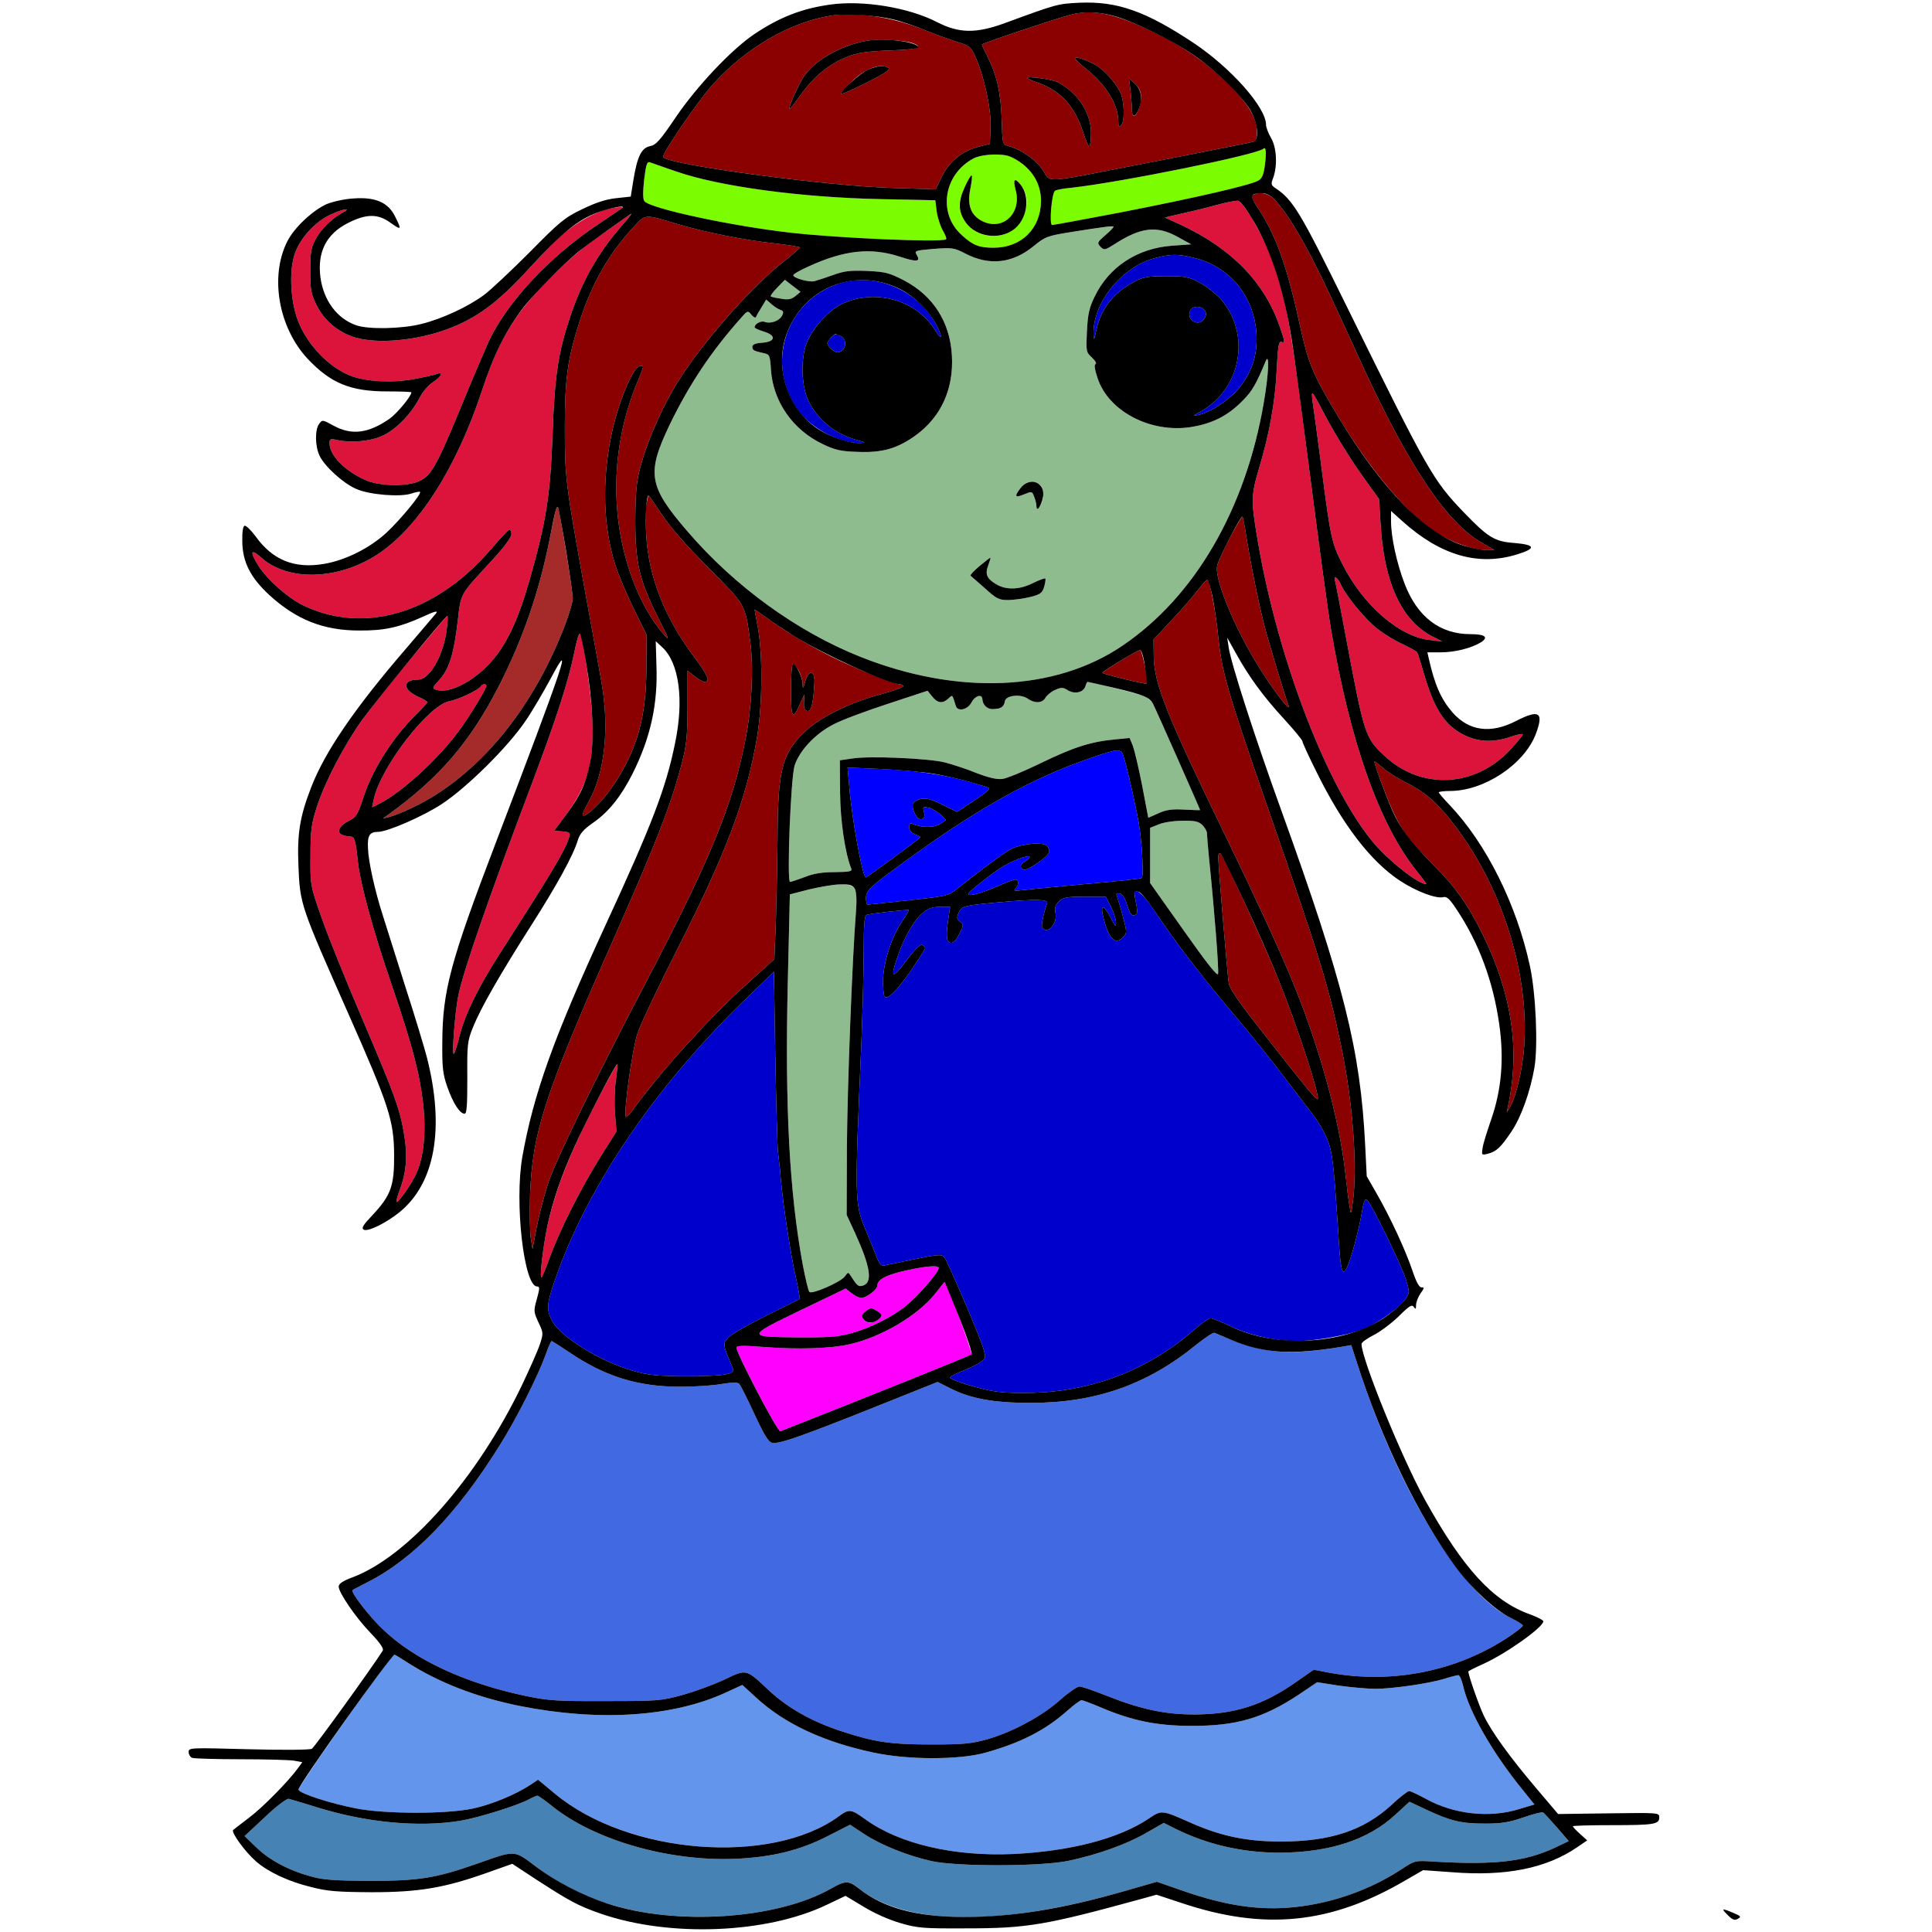 <?xml version="1.0" encoding="utf-8"?>
<!-- Generator: Adobe Illustrator 21.0.0, SVG Export Plug-In . SVG Version: 6.00 Build 0)  -->
<svg version="1.1" baseProfile="tiny"
	 id="svg92" inkscape:version="0.92.2 5c3e80d, 2017-08-06" sodipodi:docname="4.svg" xmlns:cc="http://creativecommons.org/ns#" xmlns:dc="http://purl.org/dc/elements/1.1/" xmlns:inkscape="http://www.inkscape.org/namespaces/inkscape" xmlns:rdf="http://www.w3.org/1999/02/22-rdf-syntax-ns#" xmlns:sodipodi="http://sodipodi.sourceforge.net/DTD/sodipodi-0.dtd" xmlns:svg="http://www.w3.org/2000/svg"
	 xmlns="http://www.w3.org/2000/svg" xmlns:xlink="http://www.w3.org/1999/xlink" x="0px" y="0px" viewBox="0 0 850 850"
	 xml:space="preserve">
<sodipodi:namedview  bordercolor="#666666" borderopacity="1" gridtolerance="10" guidetolerance="10" id="namedview94" inkscape:current-layer="svg92" inkscape:cx="888.90904" inkscape:cy="742.41257" inkscape:pageopacity="0" inkscape:pageshadow="2" inkscape:window-height="978" inkscape:window-maximized="1" inkscape:window-width="1920" inkscape:window-x="0" inkscape:window-y="1" inkscape:zoom="0.41647059" objecttolerance="10" pagecolor="#ffffff" showgrid="false">
	</sodipodi:namedview>
<g id="g90" transform="translate(0,0) scale(1,1)">
	<path id="path4" fill="none" d="M0,0h425h425v425v425H425H0V425V0z M331.9,15c-10,6.7-25.3,22.9-34.6,36.6
		c-6.8,10.1-8.7,12.2-11.3,12.7c-3.8,0.8-5.6,4.5-7.3,14.7l-1.2,7.5l-6.5,0.7c-4.6,0.5-9,2-15,4.9c-7.7,3.7-9.9,5.6-23,18.9
		c-8,8-17,16.5-20.1,18.8c-6.9,5.1-18.2,10.4-27.4,12.7c-8.5,2.2-23.5,2.5-28.8,0.6c-8.4-2.9-14.3-10.9-15.7-20.9
		c-1.5-11.3,2.5-19.3,12.3-24.2c8-4,13-4,18.5,0c4.8,3.4,5,3.2,2.1-2.6c-3-6.3-8.7-8.8-18.2-8.1c-9,0.6-15.3,3.3-21.8,9.4
		c-6.4,6-9.6,12.2-11.1,21.6c-2.1,13.6,2.9,29.2,12.6,39.6c10.1,10.7,18.8,14.3,34.9,14.3c5.9,0,10.7,0.2,10.7,0.4
		c0,1.7-6.4,9.4-9.7,11.7c-9.3,6.4-16.6,7.3-24.5,3c-4.9-2.7-5-2.7-6.4-0.8c-1.9,2.5-1.8,9.9,0.2,14c2.2,4.7,10.5,12.2,16.1,14.6
		c5.8,2.6,19.6,3.7,24.4,2c1.8-0.6,3.4-0.9,3.7-0.7c0.8,0.8-8.5,12.1-14.7,17.9c-7.5,6.9-18.1,12.2-27.6,13.8
		c-13,2.2-22.6-1.7-30.1-12.2c-2-2.7-4.2-4.8-4.8-4.6c-0.7,0.2-1.1,2.9-1,6.9c0.1,9.1,3.6,15.9,11.9,23.6
		c11.8,10.8,23.8,15.6,39.5,15.6c11.1,0.1,17.7-1.4,27.9-6c5.2-2.4,6.9-2.9,6-1.6c-0.8,0.9-6.7,7.9-13.3,15.6
		c-22.5,26.1-35.7,45.4-41.7,61c-5,12.9-6.2,20.3-5.6,34.6c0.7,17,0.9,17.4,22.1,65.3c17.7,40,19.9,46.7,20,61.7
		c0.1,13.8-1.4,17.9-9.5,26.6c-4.1,4.3-5,5.7-3.9,6.4c1.7,1.1,9.9-2.9,15.8-7.7c15.6-12.7,19.9-36.8,12.1-67.8
		c-1.1-4.3-5.4-18.5-9.6-31.5c-4.1-12.9-8.5-26.9-9.8-31c-3.6-11.2-6.4-23.8-6.6-29.8c-0.3-5.5,0.7-7.2,4.3-7.2
		c4.3,0,19.8-6.8,28.1-12.2c11.1-7.3,28.8-24.8,36.7-36.3c3-4.3,8-12.9,11.3-19c10.2-19.2,5.9-6.5-24.1,72.1
		c-20.1,52.6-23.5,65.4-23.6,87.9c-0.1,11.1,0.2,14,2.2,19.7c2.5,7.1,5.5,11.8,7.6,11.8c1,0,1.2-3.7,1.2-15.8
		c-0.1-14.8,0-16.1,2.6-22.5c3.4-8.4,11.9-23.2,25.6-44.7c11-17.2,18.5-30.8,20.4-37.3c0.9-2.9,2.5-4.8,7-7.9
		c6.7-4.7,12.1-11.5,17.1-21.4c7.9-15.8,11.2-30.6,10.5-47.8l-0.3-10.5l2.9,2.7c10,9.4,10,33,0,63.1c-4.5,13.6-10.5,27.7-25.4,60
		c-22.6,49.1-31.3,73.6-36.2,101.1c-3.5,20.1,0.7,57,6.5,57c1.2,0,1.2,0.8-0.1,5.5c-1.5,5.3-1.4,5.7,0.7,10.3
		c2.2,4.6,2.2,4.9,0.6,9.7c-0.9,2.8-4.5,10.8-7.9,18c-19.6,40.8-50,75.3-74.6,84.5c-4.1,1.5-6,2.8-6,4c0,2.7,7.6,13.8,14.2,20.6
		c4,4.2,5.7,6.7,5.2,7.6c-4.3,6.9-30,42.5-31.2,43.2c-0.9,0.5-12.7,0.6-27.9,0.2c-25.6-0.7-26.3-0.7-26.3,1.2c0,1.1,0.7,2.3,1.6,2.6
		S95,774,105.8,774s21.4,0.3,23.4,0.6l3.8,0.7l-1.9,2.6c-4,5.6-15.6,17.4-21.5,21.8c-3.3,2.5-6.5,5-7,5.4c-1.1,0.9,5.2,9.6,10,13.8
		c5.2,4.6,14.3,8.9,24.2,11.3c7.3,1.9,11.6,2.2,26.7,2.3c20.8,0,32.1-1.9,50.9-8.6l11-3.9l10.5,6.9c14.7,9.5,18.3,11.5,28.3,15
		c30.2,10.5,73,8.9,99.6-3.9l8.2-3.9l8,4.8c4.7,2.9,11.3,5.8,16.2,7.2c7.5,2.2,10.2,2.4,28.8,2.3c27,0,35-1.4,77.7-13.1l6.1-1.7
		l10.9,3.6c19.4,6.5,35.4,8.6,50.8,6.8c17-2,31.4-7,47.8-16.7l7.8-4.5l12.7,0.9c23.7,1.9,41.5-1.7,55.1-11l4.4-3l-3.1-2.8
		c-1.8-1.6-3.2-3.1-3.2-3.4c0-0.3,7.5-0.5,16.8-0.5c19.1,0,21.2-0.4,21.2-3.4c0-2.1-0.1-2.1-22.2-1.8l-22.3,0.3l-9.5-11.2
		c-11.8-13.9-19.8-25-23.2-32.1c-2.1-4.4-6.8-17.8-6.8-19.4c0-0.2,2.9-1.7,6.5-3.3c10.2-4.6,26.5-16.2,26.5-18.8
		c0-0.5-2.7-1.9-6-3.1c-16.2-5.8-29.3-20.1-46-50.2c-10.3-18.6-27.9-61.9-28-68.7c0-0.7,2.4-2.4,5.3-3.9c2.8-1.4,7.8-5.1,11-8.2
		c4.7-4.7,5.9-5.4,6.7-4.2s1,1,1-0.8c0-1.3,0.9-3.6,2-5.2c1.6-2.2,1.7-2.7,0.5-2.6c-1.1,0.1-2.4-2.3-4.1-7.4
		c-3-8.9-9.8-23.6-15.8-34l-4.3-7.5l-0.7-14c-2.1-41.7-9.4-70.8-36.9-147c-11.6-32.1-22.1-64.6-23.1-71.5l-0.7-4.5l3.9,7
		c5.7,10.3,12,18.9,21.1,28.8c4.5,4.9,8.1,9.3,8.1,9.8c0,0.6,2.8,6.7,6.3,13.7c11.4,23.1,23.7,39.1,36.5,47.6
		c7.3,4.8,16,8.1,19.2,7.3c1.5-0.4,2.8,0.8,5.7,5.2c14.4,21.5,21.9,50,19.5,73.3c-0.7,7.1-2.2,13.7-4.2,19.5
		c-1.7,4.9-3.4,10.3-3.7,12.2c-0.5,3.3-0.5,3.4,2.3,2.7c3.8-1,5.7-2.8,10.4-9.8c4.3-6.4,8.3-17.7,10.1-28.2c1.6-9.6,0.6-32.6-2-44.6
		c-5.9-27.2-19.2-53.8-35.3-70.8c-2.7-2.8-4.8-5.3-4.8-5.6c0-0.3,2.2-0.6,4.9-0.6c15.1,0,32.7-11.7,37.8-25.1
		c3.6-9.5,1.5-10.9-8.5-5.8c-11.3,5.9-20.9,4.6-28.2-3.7c-5-5.8-7.8-12.1-10.4-23.7L628,287h5.8c6.4,0,13.8-1.9,17.9-4.5
		c3.3-2.2,1.6-3.5-4.8-3.5c-13.4,0-23.3-7.6-28.9-22.1c-3.5-9.1-6-20.6-6-27.6v-4.5l5,4.5c16.8,15.1,33.4,19.9,50.5,14.6
		c8.4-2.6,8.1-4.2-1.1-5c-8.8-0.6-11.7-2.4-22.3-13.4c-13.7-14.3-15.6-17.6-51.5-90.5c-20.6-41.9-23.7-47-31.4-52.2
		c-2-1.3-2.1-1.9-1.1-4.4c2-5.3,1.6-13.6-0.9-17.7c-1.2-2.1-2.2-4.7-2.2-5.8c0-7.7-15.5-25.1-32-36.1C504,4.9,491.6,0.5,475,1.2
		c-9.7,0.5-9.6,0.4-33,9c-12.6,4.6-20.1,4.5-29.8-0.5c-4-2.1-10.9-4.6-15.5-5.7C372.5-1.7,351.5,1.9,331.9,15z M760.2,842.6
		c2,2.1,3,2.4,4.4,1.6c1.6-0.9,1.3-1.2-2-2.6C757.4,839.4,757.1,839.6,760.2,842.6z"/>
	<path id="path6" fill="#8B0000" d="M510.5,15.6c11.4,5.8,20.1,11.9,29.4,20.8C548.7,45,553,51.8,553,57.7c0,3.1-0.4,4.3-1.7,4.7
		C549.2,63,493.2,74,477.5,77c-14.7,2.7-16.1,2.6-17.9-0.8c-2.6-5-9.8-10.4-16.4-12.1c-2.1-0.6-2.2-1.1-2.5-11.6
		c-0.4-11.6-2.1-19.4-6.3-27.7c-1.3-2.6-2.4-4.9-2.4-5.2c0-0.5,30.6-10.8,39-13.1C481.3,3.7,491.5,6.1,510.5,15.6z M473,25.7
		c0.1,0.4,2.3,2.6,5.1,4.8c8.6,6.9,13.9,15.6,13.9,22.8c0,2.4,0.3,2.8,1.2,1.9c1.8-1.8,1.5-11.2-0.5-14.9c-2.6-5-7.6-10.2-11.6-12.2
		C476.3,25.7,473,24.7,473,25.7z M452,34.3c0,0.3,2,1.2,4.4,2c10.1,3.5,16.4,10.3,20.1,21.8c1.2,3.8,2.5,6.6,2.8,6.2
		c0.4-0.3,0.7-2.9,0.7-5.8c0-8.8-5.8-17.7-14.6-22.3C463,34.9,452,33.4,452,34.3z M499.4,36.9l-2.7-2.4l0.7,5.5
		c0.3,3,0.6,6.7,0.6,8.2c0,1.6,0.4,2.8,0.8,2.8c1.4,0,3.2-4.8,3.2-8.4C502,40.4,501.2,38.6,499.4,36.9z"/>
	<path id="path8" fill="#8B0000" d="M407.3,13.4c4.5,1.8,10.8,4.1,14,5.1c5.3,1.6,5.9,2.2,7.8,6.4c3.9,8.6,7,23,6.7,31l-0.3,7.4
		l-4.8,1.2c-7.3,1.9-12.7,6.2-16.2,12.9l-2.9,5.9L393,82.7c-28.6-0.8-97.6-10-101.2-13.5c-1-1,14.7-24,21.6-31.8
		c14.4-16.1,33.8-27.5,52.1-30.5C377.1,5.1,393,7.5,407.3,13.4z M381,18c-11.4,2.1-22.8,8.7-27.5,15.9c-2.4,3.6-7,14.1-6.1,14.1
		c0.2,0,2.6-3.1,5.4-7c5.8-7.8,12.2-13,20.2-16.1c4.3-1.7,8.3-2.3,18.3-2.7c12.3-0.4,15.2-1.3,10.3-3.2C398,17.7,386,17,381,18z
		 M374.3,36.3c-2.4,2.2-4.3,4.5-4.3,4.9c0,0.5,5-1.7,11.2-4.8c8.1-4.1,10.7-5.8,9.7-6.5C387.3,27.6,380.4,30.2,374.3,36.3z"/>
	<path id="path10" fill="#7CFC00" d="M556.5,72.6c-0.5,4.1-1.2,5.8-2.8,6.8c-3.2,2-28.1,7.7-60.9,14.1c-15.8,3-29.3,5.5-29.9,5.5
		c-1.4,0-0.2-14.2,1.3-15.1c0.6-0.4,3.8-1,7.2-1.3c21.7-2.4,82-14.6,84.5-17.2C557,64.4,557.2,67.2,556.5,72.6z"/>
	<path id="path12" fill="#7CFC00" d="M437.6,68c5.3,0,6.8,0.5,11,3.2c6.1,4.2,9.4,10.2,9.4,17.2c-0.1,12.2-8.6,20.6-20.9,20.6
		c-6.4,0-9.1-1.1-14-5.6c-10.7-9.6-7.9-26.9,5.4-33.8C430.3,68.7,434,68,437.6,68z M427.5,77.2c-0.3-0.3-1.7,2.1-3.1,5.2
		c-1.9,4.2-2.5,6.7-2.1,9.2c2.4,14.6,23,16.8,28.2,2.9c2-5.1,1.5-9.8-1.6-13.4c-2.5-3.1-3.3-2.2-2.1,2.3c2.9,10.2-5.4,18.3-14.4,14
		c-5.2-2.5-7-7-5.5-14.3C427.5,80.1,427.8,77.4,427.5,77.2z"/>
	<path id="path14" fill="#7CFC00" d="M285.9,71.4c0.9,0.3,6.2,2.2,11.8,4.1c18.8,6.5,54.6,11.4,89.8,12.1l24,0.5l0.6,4.9
		c0.4,2.7,1.6,6.5,2.7,8.4c1.2,2,1.8,3.7,1.4,3.9c-2.7,1.4-46.9-0.5-68.2-2.9c-26.4-3-62.1-10.7-64.5-13.9c-0.7-0.9-0.7-3.9-0.1-9.5
		C284.2,72.3,284.7,71,285.9,71.4z"/>
	<path id="path16" fill="#8B0000" d="M560.7,87.7c7.2,7.8,16,23.3,28.5,50.8c3.3,7.1,7.8,17,10.1,22c20.5,44.6,37.3,69.6,52.7,78.3
		l5.5,3.2h-3.7c-5.7,0-15.3-3.4-22.4-8c-12.6-8.3-28.7-27.4-42.6-50.6c-11.7-19.6-13.2-23.4-17.2-41.6
		c-5.6-25.5-10.5-38.9-18.5-50.8c-2.2-3.2-2.7-4.6-1.8-5.2C553.9,84.1,558.1,85,560.7,87.7z"/>
	<path id="path18" fill="#DC143C" d="M544.5,88.3c2.7,0.3,12.3,17.2,15.8,27.8c6.4,19.8,7.3,25.1,16.2,94.2c3.6,28,7.6,57.7,9,66
		c8.4,50.1,21.5,86.9,38.1,107.3c2.4,3,4.2,5.4,3.9,5.4c-3.4,0-15.8-9.7-22.6-17.5c-20.6-24-42.6-81-51.5-133.3
		c-3.1-18.2-3-20.2,0.6-32.4c4.6-15.4,7-29,7.7-43.1c0.5-10.1,0.9-12.7,2-12.3c1.7,0.7,1.7,0-0.7-6.8c-6.7-19.5-21.4-34.5-43.9-44.9
		l-6.6-3l8.5-2c4.7-1,11.4-2.7,15-3.7C539.6,89,543.4,88.3,544.5,88.3z"/>
	<path id="path20" fill="#DC143C" d="M273.9,91.4c-0.2,0.2-5.1,3.5-10.9,7.4c-21.3,14.2-39.7,34-47.9,51.2
		c-1.6,3.6-7.6,17.5-13.1,31c-10.6,25.6-12.7,29-18.9,31.2c-5.8,1.9-16.9,1.5-22.3-1c-9.1-4-15.8-10.9-15.8-16.1
		c0-2,0.3-2.2,3.3-1.5c6,1.3,14.4,0.6,19.6-1.7c5.9-2.5,12.8-9.5,16.5-16.5c1.4-2.9,4-5.8,6-7.2c3.7-2.3,5-5,1.9-3.7
		c-1,0.4-5.4,1.4-9.8,2.2c-9.2,1.8-20.6,1.3-27.5-1.1c-10-3.6-20-13.9-24.1-25c-3-8.3-3.7-20.4-1.5-28c2.1-7.2,8.9-14.9,16.1-18.2
		c5.6-2.6,9.7-3.2,5-0.7c-4.4,2.3-9.4,7.2-11.8,11.8c-1.8,3.3-2.2,5.7-2.2,13.5c0,8.4,0.3,10.2,2.8,15.3c3.4,6.8,9.6,12,17,14.2
		c9.9,2.9,26.7,1.4,40.3-3.6c13.1-4.8,22.4-11.7,36.4-27c5.7-6.2,11.8-12.5,13.4-13.9c7.2-6.2,15.6-10.9,22.1-12.3
		C271.2,91.1,274.4,90.9,273.9,91.4z"/>
	<path id="path22" fill="#DC143C" d="M277.8,94c0.2,0-1.8,2.6-4.6,5.7c-10.4,12.1-17.2,24.2-22.3,39.5c-5.3,15.8-6.9,26.1-7.8,52.3
		c-1,26.8-2.9,38.4-10.2,64c-5.2,18-10.3,28.7-17.6,36.5c-7.6,8.2-17.8,13.2-23.3,11.5c-2-0.6-1.9-0.9,1.4-4.5
		c4.3-4.8,6.3-11.4,8-25.9c1.4-12.3,0.8-11.1,14.9-26.4c5.3-5.7,8.7-10.3,8.7-11.6c0-1.1-0.4-2.1-0.9-2.1c-0.4,0-3.6,3.4-7.1,7.5
		c-24.5,29.2-56.6,39-83.9,25.7c-6.6-3.3-15.4-11.1-19.3-17.1c-4-6.4-3.6-8,1.1-3.8c11.7,10.5,33.5,10,50.9-1.2
		c18.2-11.8,34.9-38,46.2-72.1c7.4-22.7,14.8-34.7,31.1-50.7c10.1-9.8,11.6-11.1,24.4-20.1C273,97.2,277.7,94,277.8,94z"/>
	<path id="path24" fill="#8B0000" d="M297.5,98.4c12.2,3.7,30.2,7.3,43.5,8.7c6,0.7,11,1.5,10.9,1.8c0,0.3-3.2,3.1-7,6.1
		c-15.6,12.2-38.9,39.2-48.8,56.5c-5.9,10.2-11.6,23.7-14.3,33.7c-1.8,6.9-2.2,11-2.3,23.8c0,18.7,1.8,26.3,10.1,42.9
		c5.1,10,5.2,10.4,2,6.7c-5.2-6.1-9.6-13.9-13.2-23.4c-10.3-27.5-9.6-58.9,1.8-86.6c3.3-8,3.2-7.6,1.5-7.6
		c-3.1,0-9.8,16.2-12.8,30.8c-4.1,20-3.5,40,1.8,56.7c1.4,4.4,5.1,13.2,8.2,19.4l5.6,11.5l-0.1,14.5c-0.1,21.9-4.1,36-14.6,51.7
		c-4.5,6.8-12.2,14.3-13.4,13.1c-0.3-0.3,0.8-2.9,2.5-5.8c7.2-12.9,9.3-32.4,5.7-52.9c-0.9-5.2-4.3-24.1-7.6-42
		c-8.2-45.6-8.5-48-8.5-70c0-21.5,1.2-30.2,6.6-46.9c5.2-16,12.6-29.2,23-40.5C284.1,94,283.2,94.1,297.5,98.4z"/>
	<path id="path26" fill="#8FBC8F" d="M489.9,99.7c0.2,0.2-1.3,1.8-3.5,3.7c-3.7,3.2-3.8,3.5-2.2,5.2c1.6,1.6,1.9,1.5,6.5-1.4
		c11.2-7.2,18.3-8,27.2-3.1l6.2,3.4l-8.4,0.6c-15.3,1.1-27.8,9.3-34.1,22.4c-2.4,4.9-3,7.7-3.4,15.2c-0.4,8.9-0.4,9.2,2.2,11.6
		c1.5,1.4,2.2,2.7,1.6,2.9c-0.7,0.2-0.4,2.3,0.9,6.2c5,15.2,24.9,25,43.2,21.1c8.5-1.7,14.8-5.2,20.9-11.5c4-4.1,5.7-7.1,9.8-17
		c1.8-4.4,1.4,5.5-0.8,18.2c-8,46.9-30.4,85.4-62.2,106.9c-29.6,20.1-72.4,21.9-115.2,4.9c-27.9-11.1-55.4-31-76.3-55.4
		c-17.1-19.9-17.9-25.4-7.5-47.1c8.5-17.4,17.8-31.5,31.1-46.5c3-3.4,3.1-3.5,4.7-1.5c0.9,1.1,1.8,1.5,2,1c0.2-0.6,1.3-2.5,2.5-4.4
		l2-3.3l2.2,1.9c1.2,1.1,3,2.3,4,2.6c1.4,0.5,1.6,1.1,0.7,2.7c-1.2,2.2-5.1,3.6-7.6,2.6c-1.6-0.6-4.4,0.9-4.4,2.4
		c0,0.4,1.8,1.2,4.1,1.9c5.6,1.7,5.1,4.5-0.9,4.9c-2.9,0.2-4.2,0.8-4.2,1.8c0,1.5,0.6,1.8,5.1,2.8c2.5,0.5,2.7,1,3.1,7.5
		c1,13.9,9.7,26.3,22.8,32.5c5.4,2.6,8,3.2,15.2,3.4c11,0.5,17.8-1.5,26-7.5c10.9-8.1,16.4-20.2,15.6-34.8
		c-0.8-14.7-8.1-26.3-21-33.1c-6.6-3.4-8.2-3.8-16.3-4.2c-7.5-0.3-10,0-15,1.8c-3.3,1.2-7,2.4-8.2,2.7c-2.4,0.6-9.3-1.4-9.3-2.6
		c0-0.5,3-2.2,6.8-3.9c15.7-7.2,27.4-8.4,40-4.3c7.6,2.5,9.4,2.3,7.5-0.8c-1.1-1.8-0.6-1.9,7.5-2.6c8.2-0.6,9-0.5,14,2.1
		c10.4,5.4,20.6,4.3,29.8-3.2c5.3-4.3,5.9-4.6,17.2-6.4c6.4-1,13.1-2,14.7-2.2C488.2,99.6,489.7,99.6,489.9,99.7z M449.1,214.6
		c-3,3.8-2.6,4.6,1.4,2.9c3.5-1.4,3.6-1.4,4.5,1.1c0.6,1.4,1,3.3,1,4.2c0.1,1.5,0.3,1.5,1.5-0.2c2.2-2.9,1.9-8.3-0.4-9.6
		C453.9,211.3,451.3,211.8,449.1,214.6z M435.7,245.4c-0.1-0.1-2.2,1.5-4.7,3.6s-4.3,4-4,4.3c0.3,0.2,3.1,2.7,6.3,5.5
		c5.2,4.7,6.1,5.2,10.5,5.2c2.6-0.1,6.9-0.7,9.7-1.4c4.3-1.1,5.1-1.8,5.9-4.5c0.5-1.7,0.7-3.3,0.5-3.6c-0.3-0.2-2.7,0.7-5.4,2
		c-5.9,3-11.8,3.2-16.3,0.5c-4.1-2.5-4.9-4.4-3.4-8.3C435.4,247,435.9,245.5,435.7,245.4z"/>
	<path id="path28" fill="#0000CD" d="M525.1,113.4c15.9,3.7,26.7,16.9,27.7,33.6c0.5,9.1-1.9,16.5-7.7,23.8
		c-4,5-12.6,10.7-17.6,11.7c-2.9,0.6-2.8,0.5,0.8-1.5c18.1-10,22.2-34.7,8.4-49.8c-2.3-2.4-6.4-5.6-9.2-7c-4.4-2.4-6.2-2.7-14.5-2.7
		c-7.9,0-10.2,0.4-13.7,2.3c-9.4,5-14.9,11.9-16.9,21.2c-1.1,4.8-1.2,5.1-1.3,1.9c-0.3-13.6,12.4-29.5,26.9-33.3
		C515,111.7,518.1,111.7,525.1,113.4z"/>
	<path id="path30" fill="#8FBC8F" d="M345.3,123.1l3.5,2.7l3.4,2.6l-2.3,1.9c-1.8,1.4-3.2,1.7-6.3,1.1c-2.3-0.3-4.3-0.8-4.5-1
		c-0.3-0.2,1-2,2.9-3.9L345.3,123.1z"/>
	<path id="path32" fill="#0000CD" d="M412.1,143.2c2.9,5.7,2.3,6.8-1,1.6c-8.4-13.2-26.9-18-41.2-10.8c-5.8,3-12.6,10.7-15,16.9
		c-2.8,7.4-2.3,19.5,1,25.9c4.2,8.2,11.7,14.2,21.1,16.8c4,1.1,4.2,1.2,1.4,1.3c-8.8,0.3-21.6-6.5-27.3-14.4
		c-14.5-20.1-5.6-47.9,17.8-55.7C385,119.5,404.1,127.6,412.1,143.2z"/>
	<path id="path34" fill="#0000CD" d="M529.9,136.4c0.9,1.1,1,2,0.1,3.5c-2.1,4-7.9,1.5-6.5-2.9C524.2,134.6,528.1,134.3,529.9,136.4
		z"/>
	<path id="path36" fill="#0000CD" d="M370.1,148c3.1,1.7,1.8,7-1.7,7c-1.4,0-4.4-2.7-4.4-4c0-0.5,0.7-1.6,1.6-2.4
		C367.4,146.7,367.6,146.7,370.1,148z"/>
	<path id="path38" fill="#DC143C" d="M577.4,173c0.3,0,1.9,2.7,3.6,6c4.9,9.6,12.3,21.9,19.2,31.5l6.5,9l0.7,11
		c1.5,25.8,9.2,42.4,22.6,49.4l4.5,2.3l-5.2-0.6c-13.5-1.3-29.6-15.3-38.8-33.6c-4.6-9.2-5.1-11.3-9-41.5
		c-1.9-14.9-3.8-28.5-4.1-30.3C577.2,174.5,577.1,173,577.4,173z"/>
	<path id="path40" fill="#8B0000" d="M285.4,218c0.1,0,2.7,3.7,5.7,8.2c3.5,5.4,10.6,13.6,20.5,23.5c16.8,16.9,16.2,15.9,18.5,32.8
		c1.5,11.4,0.7,28.6-2.1,42.7c-5.6,29-15.5,53-44.5,108.3c-22.4,42.8-39,77-42.3,87c-1.8,5.5-4.1,14.3-5.1,19.5l-1.8,9.5l-0.8-4.9
		c-0.4-2.7-0.5-11.2-0.3-19c1.1-27.6,6.2-43.5,36.8-112.6c18.9-42.7,24.9-58.2,29.8-76.5c2.3-8.8,2.6-12,2.7-25.7v-15.7l3.2,2.5
		c1.7,1.3,3.6,2.4,4.2,2.4c2.8,0,1.6-2.8-4.4-10.8c-13.1-17.5-20.1-35.2-21.2-53.8c-0.3-5.5-0.3-11.7,0.1-13.7
		C284.8,219.6,285.2,218,285.4,218z"/>
	<path id="path42" fill="#A52A2A" d="M245.5,223.2c0.6,0.6,6.5,36.7,6.5,40c0,1.6-1.6,7-3.5,12c-12.7,32.9-32.4,58.8-56.5,74.3
		c-6.5,4.2-16.3,8.8-21,10l-2.5,0.6l2.5-1.8c22.5-16.3,35.7-31.7,48.4-56.3c10.7-21,17.9-41.7,22.6-65.7c1.2-5.9,2.3-11.4,2.6-12.2
		C244.8,223.3,245.2,222.9,245.5,223.2z"/>
	<path id="path44" fill="#8B0000" d="M546.6,227.3c0.3,0.2,1.1,4.6,1.9,9.8c1.9,11.7,5,27.1,7.5,37c2,7.9,9.2,31.8,10.6,35.4
		c1.7,4.4-2.8-1-10.1-11.9c-11.7-17.6-22.4-42.3-21-48.7c0.4-1.6,2.9-7.2,5.7-12.5C544,231.2,546.4,227.1,546.6,227.3z"/>
	<path id="path46" fill="#DC143C" d="M589.8,256.9c2.3,5.3,11.2,16,16.5,20c2.9,2.2,7.8,5.2,11,6.6c3.1,1.5,5.9,3,6.2,3.5
		s1.6,4.7,3,9.5c4.5,15.5,9.2,22.7,17.7,26.9c6.3,3.1,12.9,3.4,20.6,0.7c2.8-1,5.2-1.4,5.2-1s-2.5,3.4-5.5,6.7
		c-15.4,16.6-39,17.9-55.2,2.9c-8.7-8-9.1-9.2-17.3-53.2c-2.3-12.1-4.3-22.8-4.6-23.8C586.5,252.9,588.4,253.8,589.8,256.9z"/>
	<path id="path48" fill="#8B0000" d="M531.2,255c1,0,3.6,13.5,4.8,25.3c1.6,15.4,4,23.7,21.3,73.7c23.7,68.1,27,79,32.6,105.5
		c5.3,25,7.5,54.4,5.2,70c-0.7,5-0.7,5-1.3,1.5c-0.4-1.9-1.2-8.2-1.8-14c-2.7-24.9-12-58.3-24.6-88.2c-5.2-12.5-16.4-36.7-27.4-59.3
		c-27-55.5-32.3-68.6-32.4-81.1l-0.1-7l8.2-8.8c4.6-4.9,9.7-10.8,11.5-13.2C529,257,530.8,255,531.2,255z"/>
	<path id="path50" fill="#8B0000" d="M337.3,271.8c8.3,6,17.5,11.6,28.5,17.1c9.8,4.9,27.5,12.1,29.9,12.1c0.6,0,1.4,0.4,1.7,0.8
		c0.3,0.5-4.1,2.1-9.7,3.6c-14.4,3.9-27.4,10.4-34,16.9c-9.7,9.5-11.5,16.8-11.6,46.2c-0.1,9.3-0.4,25.2-0.7,35.3l-0.7,18.2
		l-12.1,10.9c-16.3,14.7-37,37.5-49.1,54c-2.1,3-4.1,4.9-4.2,4.4c-0.9-2.7,2.9-29.6,5.1-36.4c1.3-4.1,9.4-21.1,17.9-37.9
		c21.4-42.2,30.1-65.4,34.8-92.8c2.3-13.8,2.5-35.9,0.4-47.7c-0.8-4.4-1.5-8.1-1.5-8.3C332,268.1,334.4,269.7,337.3,271.8z
		 M348.8,292c-0.4,0-0.8,5.2-0.8,11.6c0,12.4,0.7,13.5,4,6l1.9-4.1l-0.2,3.5c-0.1,2.5,0.2,3.5,1.5,3.8c1.7,0.3,2.6-3.1,3.1-12.3
		c0.3-5.5-2.5-6.1-4-0.8c-1,3.5-1.1,3.6-1.2,1c0-1.6-0.9-4.2-1.8-5.8C350.3,293.3,349.2,292,348.8,292z"/>
	<path id="path52" fill="#DC143C" d="M196.8,271c0.3,0,0.2,2.5-0.2,5.5C195.3,288,189.1,299,184,299c-7,0-7,4.3-0.1,7.5
		c2.3,1,4.1,2.1,4.1,2.4c0,0.4-2.3,2.9-5.1,5.6c-10.1,10-19,24-22.9,36c-2.6,7.9-3.2,9-6.8,10.8c-3.6,1.7-5.1,4.5-3.2,5.7
		c0.8,0.5,2.5,1,3.7,1c2.3,0,2.7,1,3.8,11.5c1.1,9.5,6.7,30.2,14.9,54c9.2,27.1,12.2,38.4,13.8,52.5c1.3,12.2,0.3,23-3.1,30.4
		c-2,4.5-8,13-8.6,12.4c-0.3-0.2,0.4-2.6,1.4-5.4c2.8-7.3,3.4-14.3,2.1-23c-1.8-11.9-4.1-18.2-18.5-51.9
		c-7.3-17.1-15.5-37.3-18.1-45c-4.9-14-4.9-14-4.8-27c0-11.4,0.4-14,2.8-21.5c3.6-11.1,12.1-27.3,19.9-38.2
		c3.4-4.7,13.1-17,21.6-27.2C189.4,279.4,196.5,271,196.8,271z"/>
	<path id="path54" fill="#DC143C" d="M255.1,278.8c1.4,1.4,4.9,25.7,5.5,37.2c0.9,18.9-2,29.6-11.6,42.5l-5.2,7l3.7,0.3
		c3.2,0.3,3.5,0.6,2.9,2.5c-1.8,6-7.7,15.7-30.3,50.9c-9.8,15.3-15.4,26.8-17.9,36.5c-1,4-2.1,7.6-2.5,7.9c-1,1.1,0.4-17.7,1.9-25.4
		c2.2-11,13.4-43.2,32.7-94.2c10.2-27.1,15.8-44.3,18.3-56.7C253.6,282.2,254.7,278.4,255.1,278.8z"/>
	<path id="path56" fill="#8B0000" d="M501.6,286c0.9,0,3.7,13.8,2.9,14.8c-0.3,0.4-19.5-4.3-19.5-4.8c0.1-0.3,3.5-2.6,7.8-5.2
		C497,288.2,501,286.1,501.6,286z"/>
	<path id="path58" fill="#8FBC8F" d="M478.5,300c1.3,0,22.5,5.3,24.8,6.2c1.5,0.6,3.4,2.3,4.1,3.7c1.2,2.3,20.6,46.1,20.6,46.5
		c0,0.1-3.1,0-6.9-0.2c-5.3-0.3-7.9,0-11.4,1.6l-4.5,2l-2.7-14.2c-1.5-7.7-3.4-15.6-4.1-17.5l-1.4-3.4l-6.4,0.6
		c-10.7,1-18.4,3.5-32.6,10.4c-7.4,3.6-15.1,6.8-17,7c-2.4,0.3-5.9-0.5-11.4-2.6c-4.3-1.8-10.6-3.8-14-4.7
		c-7.5-1.8-33.2-2.9-40.6-1.7l-5.5,0.8l0.1,14c0.1,12.7,2.2,26.8,4.9,33.6c0.5,1.3-0.6,1.5-7.2,1.6c-5.5,0-9.4,0.6-13.3,2.2
		c-3,1.1-5.9,2.1-6.4,2.1c-1.5,0,0.3-45.8,2-51.2c2.2-6.7,9.3-14.2,17.3-18.2c3.6-1.9,14.4-5.9,23.9-9l17.3-5.7l2,2.5
		c2.4,3,4.5,3.3,7.1,1c1.9-1.8,1.7-2.1,3.3,3.1c0.8,2.8,5.3,1.8,7-1.6c1.5-2.8,4.5-3.7,4.7-1.4c0.2,5.5,8.9,6.4,9.9,1
		c0.5-2.6,6.9-3.3,10.1-1.1c3.1,2.2,6.5,2,7.8-0.5c0.7-1.1,2.6-2.7,4.3-3.4c2.8-1.2,3.5-1.1,5.5,0.2c3,1.8,6.8,1,7.7-1.7
		C477.8,300.9,478.3,300,478.5,300z"/>
	<path id="path60" fill="#DC143C" d="M214,301.8c0,1.2-7.8,14-12.3,20c-8.8,12-24.7,26.6-34.6,31.7l-3.4,1.7l0.7-3.3
		c2.8-14,24-41.6,33.3-43.4c4-0.7,12.8-4.9,13.8-6.5C212.2,300.8,214,300.7,214,301.8z"/>
	<path id="path62" fill="#0000FF" d="M493.7,331.2c0.9,1.2,4.9,17.8,7.2,30.3c1.5,8.1,2.4,24.2,1.4,24.8c-0.5,0.3-11.4,1.5-24.3,2.6
		c-12.9,1.2-25.5,2.4-28,2.7c-3.6,0.5-4.3,0.3-3.2-0.7c1.6-1.7,1.5-3.9-0.2-3.9c-0.7,0-4.2,1.3-7.7,2.9c-7,3.1-12.9,4.7-12.9,3.4
		c0.1-0.8,7.4-6.8,13.9-11.2c4.3-3,13.1-6.4,13.1-5.1c0,0.5-0.9,1.4-2,2c-2.3,1.3-2.6,2.8-0.6,3.6c1.6,0.6,10.1-5.2,11.1-7.5
		c0.3-0.7,0-2-0.7-2.8c-1.6-2-11.1-1.2-15.9,1.2c-3,1.6-13.4,9.2-24.1,17.8c-3.5,2.8-4.6,3-21,4.8c-9.5,1-17.6,1.9-18,1.9
		c-0.5,0-0.8-1.3-0.8-2.9c0-3.5,1.8-5.1,22-19.6c28.2-20.2,50.5-32.6,74-41C490.6,329.7,492.3,329.4,493.7,331.2z"/>
	<path id="path64" fill="#8B0000" d="M604.7,335c0.3,0,2.1,1.4,4,3c1.8,1.7,6.2,4.4,9.6,6.1c8.6,4.4,13,8.1,19.9,16.7
		c22.1,27.8,34.6,66.3,32.4,99.4c-0.7,9.9-3.5,22.1-6.2,26.7l-1.5,2.6l0.5-2.5c5.4-24.8,1.9-49-10.7-75.1
		c-6.8-13.9-12-21.3-22.5-31.8c-12.8-12.8-15.4-16.9-22.7-36.4C605.7,338.9,604.4,335,604.7,335z"/>
	<path id="path66" fill="#0000FF" d="M372.9,337.7l14.3,0.6c19.1,0.8,32.7,3.2,47.8,8.3c0.9,0.3-1.4,2.4-6.2,5.5l-7.7,5.1l-6.5-3.2
		c-6.4-3.2-9-3.4-12.4-1.2c-2.1,1.4,1.1,8.4,3.3,7.6c1.2-0.5,1.5-1.4,1-3.2c-0.6-2.3-0.4-2.4,2.2-1.8c1.5,0.4,3.9,1.8,5.2,3.1
		l2.3,2.3l-2.6,1.7c-2.6,1.7-8,1.7-11.8,0.1c-1.4-0.6-1.8-0.3-1.8,1.3c0,1.4,0.9,2.5,2.6,3.2c1.5,0.5,2.5,1.1,2.3,1.3
		c-2,1.9-23.4,17.6-24,17.6c-1.4,0-6.2-26.2-7.3-40.4L372.9,337.7z"/>
	<path id="path68" fill="#8FBC8F" d="M520.3,361.1c5.4-0.1,7.1,0.3,8.7,1.9c1.1,1.1,2,2.7,2,3.5c0,0.9,0.4,5.7,0.9,10.8
		c2.4,23.3,4.4,49,4,51.2c-0.3,1.2-5.3-5.2-15.1-19.1L506,388.5v-12.1v-12.2l3.8-1.5C511.8,361.8,516.5,361.1,520.3,361.1z"/>
	<path id="path70" fill="#8B0000" d="M537,375.6c1.7,1.7,19.4,40.1,25.7,55.9c8.1,20,18.2,51,17,52.1c-0.5,0.6-6.6-6.9-27-33
		c-7.7-9.8-11.8-15.9-12.1-18c-0.7-5-4.6-51.8-4.6-55.1C536,375.6,536.3,374.9,537,375.6z"/>
	<path id="path72" fill="#8FBC8F" d="M369.7,389.1c6.8-0.1,7.7,1.4,6.9,11.8c-1.7,21.8-3.8,77.2-4,103.6l-0.1,30l3.7,8
		c6.8,14.9,7.8,21.7,3.5,23.1c-2,0.6-2.5,0.3-5.4-4.3c-1.1-1.7-1.2-1.7-2.6,0.3c-1.9,2.5-14.5,8-15.6,6.8c-0.5-0.5-1.8-6.1-3-12.4
		c-5.8-31.6-7.8-69.5-6.5-124l0.9-38.5l8.5-2.2C360.7,390.2,366.8,389.1,369.7,389.1z"/>
	<path id="path74" fill="#0000CD" d="M499.3,392c2.3,0,4.6,2.6,10.8,11.9c8.3,12.3,20,27.4,35,45.1c5.8,6.9,15,18.3,20.4,25.5
		c5.4,7.1,11.1,14.6,12.6,16.5s4,6.1,5.4,9.2c2.7,6,3.2,10.3,5.4,43.9c0.9,14.9,1.6,17.6,3.6,13.8c1.7-3.3,5.2-16,6.6-24.2
		c0.9-5.4,1.4-6.5,2.4-5.7c2,1.7,15.1,28.6,17.1,35.1c1.6,5.3,1.6,5.7-0.1,8.2c-2.6,4-12.8,11.3-19.1,13.6c-7,2.7-20.9,5.1-28.9,5.1
		c-9.6,0-21.2-2.6-29.1-6.5c-4-1.9-7.9-3.5-8.8-3.5c-0.8,0-3.7,2-6.4,4.4c-19.7,17.4-43.4,27.1-69.8,28.3c-7.3,0.4-14.7,0.1-19-0.6
		c-7.3-1.2-19.4-5-19.4-6.1c0-0.4,3.2-2,7.1-3.5c3.8-1.6,7.5-3.7,8.1-4.8c0.8-1.5-0.8-6-7.8-22.6c-4.8-11.3-9.3-21.3-10-22.1
		c-1.2-1.2-2.8-1.1-12.6,0.9c-6.2,1.3-12.3,2.6-13.4,2.8c-1.8,0.4-2.5-0.4-4.2-4.9c-1.2-2.9-3.2-8-4.6-11.3
		c-4.6-11.1-4.6-12.8-1.6-82.5c0.5-13.5,1-31.4,1-39.8c0-11.3,0.3-15.4,1.3-15.7c1.6-0.6,18.1-2.4,18.5-2.1c0.1,0.2-1.3,2.6-3.1,5.3
		c-4.6,6.8-8.2,18.3-8.2,26c0,3.4,0.3,6.4,0.7,6.8c1.4,1.4,5.2-2.4,11.4-11.2c3.5-5.1,6.4-9.7,6.4-10.2s-0.6-1.1-1.4-1.4
		s-3.4,2.3-7,7.1c-6.1,8.3-7.1,7.7-3.6-2.2c2.8-8.2,6.9-15.3,10.7-18.7c2.7-2.3,4.3-2.9,7.8-2.9h4.5l-0.7,4.7
		c-1.2,8-1,10.7,0.9,11.1c1.1,0.2,2.4-1,3.8-3.8c2-4,2-4.2,0.4-5.5c-1.5-1.1-1.6-1.7-0.6-3.9c1.3-3,2.1-3.2,17.3-4.6
		c16.6-1.5,22.2-1.4,21.6,0.4c-1.5,4-2.7,9.8-2.2,10.6c2.1,3.4,6.7-1.3,5.9-6.1c-0.5-2.7-0.1-3.8,1.6-5.4c1.8-1.7,3.6-2,11.3-2h9.2
		l2.3,4.5c1.2,2.4,2.2,5.5,2.2,6.9c0,2.1-0.4,1.8-2.2-1.9c-3.5-6.7-5-6.3-3.1,0.7c2.4,8.8,5.2,11.2,8.6,7.5c1.5-1.6,1.5-2.3-0.2-8.7
		c-1-3.9-2.2-7.8-2.6-8.9c-0.6-1.4-0.4-1.7,1.1-1.5c1.3,0.3,2.4,2,3.3,5.2c1.1,3.4,1.9,4.7,3,4.4c1.7-0.3,1.8-1.1,0.6-7
		C499.1,393.7,499,392,499.3,392z"/>
	<path id="path76" fill="#0000CD" d="M340.5,427.5l0.6,37.5c0.4,20.6,0.9,39.5,1.2,42c0.3,2.5,0.9,7.6,1.2,11.5
		c1,11.6,4.5,34.4,6.7,43.8c1.1,4.9,1.8,9,1.6,9.2c-0.1,0.1-6.8,3.5-14.8,7.4c-8,4-15.5,8.3-16.7,9.7c-2.4,2.7-2.4,2.7,2.2,13.6
		c1,2.5-4.4,3.3-21.5,3.3c-12.1-0.1-15.8-0.5-22.5-2.4c-15-4.3-32.5-15.3-35.9-22.5c-2.2-4.7-2-6.9,1.3-16.7
		c13.9-40.8,43.4-84.6,82.7-122.9L340.5,427.5z"/>
	<path id="path78" fill="#DC143C" d="M271.6,468.2c0.2,0.2-0.1,3.5-0.7,7.3c-0.5,3.9-0.7,10.4-0.3,14.6l0.6,7.7l-6.8,10.8
		c-8.6,13.7-18.1,32.5-22.4,44.3c-1.8,5-3.5,9.1-3.8,9.1c-0.9,0,0.8-13.9,2.7-23c3.7-16.5,10.3-33,23.3-57.7
		C268.1,473.9,271.4,468,271.6,468.2z"/>
	<path id="path80" fill="#FF00FF" d="M413,557.9c0,1.6-7.4,10.4-12.9,15.3c-6.1,5.5-16.7,11-26.1,13.5c-5,1.4-10.1,1.8-22,1.7
		c-23.8-0.2-23.8-0.3-0.1-11.8l20.2-9.7l2.6,2.1c1.4,1.1,3.3,2,4.3,2c2.2,0,7-3.7,7-5.4c0-2.6,3.7-4.6,12-6.5
		C407.4,557,413,556.5,413,557.9z M385.6,576.6c-2.3-1.4-2.6-1.4-4.7,0.3c-2,1.6-2.1,2.1-1,3.5c0.7,0.9,2.1,1.6,3,1.6
		c1.6-0.1,5.1-2.3,5.1-3.2C388,578.5,386.9,577.5,385.6,576.6z"/>
	<path id="path82" fill="#FF00FF" d="M415.6,564c0.9,0,12.4,31.3,11.8,31.9c-0.7,0.6-44.7,18.3-84.1,33.8
		c-1.1,0.5-19.3-34.2-19.3-36.8c0-0.9,3-1,11.8-0.3c15.1,1.2,30,0.7,38.1-1.2c14-3.2,30-12.7,37.6-22.3
		C413.7,566.3,415.5,564,415.6,564z"/>
	<path id="path84" fill="#4169E1" d="M534.4,586.4c20.2,9.1,31.2,10.3,56.1,6.1l4-0.7l2.4,7.4c17.3,54.6,45.6,101.8,67.7,112.6
		c3,1.4,5.4,3,5.4,3.4s-2.6,2.5-5.7,4.6c-22.8,15.4-51.6,21.3-79.6,16.1l-6.7-1.3l-7.6,5.3c-14.8,10.4-27.1,14.3-44.9,14.4
		c-13,0-23.7-2.3-38.8-8.3c-5.5-2.2-10.7-4-11.8-4c-1,0-4.9,2.7-8.6,6c-8,7.1-20.8,14-31.9,17.2c-6.8,1.9-10.3,2.3-24.4,2.3
		c-18,0-25.1-1-39.4-5.7c-13.1-4.2-23.9-10.3-32.1-17.9c-10.4-9.8-9.9-9.7-19.9-4.9c-4.7,2.2-12.9,5.2-18.3,6.7
		c-9.3,2.6-10.9,2.7-33.8,2.7c-21.4,0.1-25.2-0.2-35-2.2c-27.1-5.7-49.2-16-63.2-29.5c-5.9-5.6-14.1-16.3-13.2-17.1
		c0.2-0.2,3.1-1.7,6.4-3.4c20.3-10.2,39.7-30.3,58.4-60.4c7.2-11.4,16.6-30,20.1-39.6c1.2-3.4,2.4-6.2,2.7-6.2c0.2,0,3.8,2.3,8,5.1
		c15.5,10.5,30,15,48.5,15c6.3,0,14.5-0.5,18.2-1.2c4.6-0.7,7.1-0.8,7.8-0.1c0.5,0.5,3.6,6.5,6.7,13.3c4.4,9.5,6.3,12.5,7.9,12.7
		c3.2,0.5,12.3-2.7,43.7-15.2l29-11.6l6,3c8.8,4.4,18.7,6.2,35,6.2c28.4,0,51.3-8,72.7-25.5C530.2,588.5,533.8,586.1,534.4,586.4z"
		/>
	<path id="path86" fill="#6495ED" d="M173.6,728c0.2,0,2.7,1.5,5.6,3.4c14.1,9,30.6,15.3,49.2,19.1c35.1,7,67.3,4.9,90.6-5.7
		l7.6-3.5l6.1,5.6c12.5,11.5,29.6,19.5,51.8,24.2c15,3.2,37.2,3.2,48.7,0.1c15.6-4.3,26.6-9.9,36.3-18.5c2.9-2.6,5.8-4.7,6.3-4.7
		s4.3,1.4,8.3,3.1c13.8,5.9,24.8,8.2,39.9,8.2c20,0.1,31.8-3.4,47.5-13.8l8-5.4l9.5,1.5c5.2,0.7,12.4,1.4,16,1.4
		c7.8,0,23.5-2.3,30.5-4.4c2.8-0.9,5.5-1.6,6.1-1.6s1.6,2.3,2.2,5.1c2.7,11.3,12.9,29.2,26.3,45.6l5,6.2l-6.7,2
		c-13,4.1-28.9,2.3-41.1-4.5c-3.3-1.8-6.7-3.4-7.3-3.4c-0.7,0-4.2,2.7-7.8,6.1c-12.3,11.3-27,16.1-48.7,16.1
		c-14.8,0-26.2-2.3-39.5-8.2c-12.8-5.7-12.9-5.7-18.3-2.1c-13.2,9-34.7,14.6-60.2,15.8c-25.8,1.1-49.5-4.4-64.4-15
		c-6.8-4.9-7.4-5-12.2-1.5c-17.7,12.8-47.8,16.9-78,10.8c-18.9-3.9-34.9-11-46.7-20.8l-7.5-6.2l-3.1,2.1
		c-6.6,4.4-17.5,8.9-25.6,10.6c-11.8,2.5-39,2.4-51.5-0.1c-11.3-2.2-24.5-6.5-25.2-8.2c-0.3-1,34.9-51.2,40.5-57.7
		C172.6,728.8,173.5,728,173.6,728z"/>
	<path id="path88" fill="#4682B4" d="M236.4,790c0.4,0,3.6,2.2,7,5c18.6,14.7,51,24,80.1,22.8c16.1-0.7,28.4-3.7,40.7-10l9.8-5
		l6.2,4.1c7.5,4.9,19,9.5,29.6,11.9c11.3,2.5,48.3,2.4,60.2-0.1c13.1-2.8,25.7-7.3,34.3-12.3l7.7-4.4l4.8,2.4
		c14.1,7.1,29.8,10.7,46.2,10.7c22-0.1,39.1-5.7,51-16.8l6.1-5.6l7.7,3.6c10.7,5,15.3,6,25.7,6c7.2,0,10.6-0.6,16.7-2.7
		c4.3-1.5,8.2-2.5,8.7-2.2s3.2,3.3,6.1,6.6l5.2,6l-6.3,3c-13.2,6.1-26.6,7.6-53.4,6c-7.9-0.5-8-0.5-13.9,3.4
		c-13.6,8.9-30,14.8-46.6,16.6c-15.6,1.7-30.6-0.5-49.8-7.2l-11.2-3.9l-14.3,4.1c-54.6,15.7-95.9,15.3-116.8-1.1
		c-4.6-3.6-5.9-3.6-12.3,0c-13.5,7.8-35.1,12.4-57.6,12.4c-29.2,0-52.5-7.2-72.5-22.3c-9.4-7.1-8.6-7.1-25.5-1.1
		c-18.5,6.5-25.7,7.6-47.5,7.6c-15.1-0.1-20.3-0.4-25.5-1.9c-10-2.7-18.4-7.2-24.2-12.8l-5.2-5l9-8.4c4.9-4.7,9.6-8.2,10.4-8
		s6.7,1.9,13,3.9c21.6,6.6,44,8.7,62.3,5.8c7.9-1.3,25-6.6,30.3-9.4C234.2,790.8,235.9,790.1,236.4,790z"/>
	<path d="M412.2,9.7c9.7,5,17.2,5.1,29.8,0.5c23.4-8.6,23.3-8.5,33-9c16.6-0.7,29,3.7,50,17.6c16.5,11,32,28.4,32,36.1
		c0,1.1,1,3.7,2.2,5.8c2.5,4.1,2.9,12.4,0.9,17.7c-1,2.5-0.9,3.1,1.1,4.4c7.7,5.2,10.8,10.3,31.4,52.2
		c35.9,72.9,37.8,76.2,51.5,90.5c10.6,11,13.5,12.8,22.3,13.4c9.2,0.8,9.5,2.4,1.1,5c-17.1,5.3-33.7,0.5-50.5-14.6l-5-4.5v4.5
		c0,7,2.5,18.5,6,27.6c5.6,14.5,15.5,22.1,28.9,22.1c6.4,0,8.1,1.3,4.8,3.5c-4.1,2.6-11.5,4.5-17.9,4.5H628l0.6,2.7
		c2.6,11.6,5.4,17.9,10.4,23.7c7.3,8.3,16.9,9.6,28.2,3.7c10-5.1,12.1-3.7,8.5,5.8c-5.1,13.4-22.7,25.1-37.8,25.1
		c-2.7,0-4.9,0.3-4.9,0.6c0,0.3,2.1,2.8,4.8,5.6c16.1,17,29.4,43.6,35.3,70.8c2.6,12,3.6,35,2,44.6c-1.8,10.5-5.8,21.8-10.1,28.2
		c-4.7,7-6.6,8.8-10.4,9.8c-2.8,0.7-2.8,0.6-2.3-2.7c0.3-1.9,2-7.3,3.7-12.2c4.6-13.1,5.8-26.8,3.6-42.1c-2.7-19-9-35.9-18.9-50.7
		c-2.9-4.4-4.2-5.6-5.7-5.2c-3.2,0.8-11.9-2.5-19.2-7.3c-12.8-8.5-25.1-24.5-36.5-47.6c-3.5-7-6.3-13.1-6.3-13.7
		c0-0.5-3.6-4.9-8.1-9.8c-9.1-9.9-15.4-18.5-21.1-28.8l-3.9-7l0.7,4.5c1,6.9,11.5,39.4,23.1,71.5c27.5,76.2,34.8,105.3,36.9,147
		l0.7,14l4.3,7.5c6,10.4,12.8,25.1,15.8,34c1.7,5.1,3,7.5,4.1,7.4c1.2-0.1,1.1,0.4-0.5,2.6c-1.1,1.6-2,3.9-2,5.2c0,1.8-0.2,2-1,0.8
		s-2-0.5-6.7,4.2c-3.2,3.1-8.2,6.8-11,8.2c-2.9,1.5-5.3,3.2-5.3,3.9c0.1,6.8,17.7,50.1,28,68.7c16.7,30.1,29.8,44.4,46,50.2
		c3.3,1.2,6,2.6,6,3.1c0,2.6-16.3,14.2-26.5,18.8c-3.6,1.6-6.5,3.1-6.5,3.3c0,1.6,4.7,15,6.8,19.4c3.4,7.1,11.4,18.2,23.2,32.1
		l9.5,11.2l22.3-0.3c22.1-0.3,22.2-0.3,22.2,1.8c0,3-2.1,3.4-21.2,3.4c-9.3,0-16.8,0.2-16.8,0.5s1.4,1.8,3.2,3.4l3.1,2.8l-4.4,3
		c-13.6,9.3-31.4,12.9-55.1,11l-12.7-0.9l-7.8,4.5c-32.8,19.2-62,22.2-98.6,9.9l-10.9-3.6l-6.1,1.7C460,847,452,848.4,425,848.4
		c-18.6,0.1-21.3-0.1-28.8-2.3c-4.9-1.4-11.5-4.3-16.2-7.2l-8-4.8l-8.2,3.9c-26.6,12.8-69.4,14.4-99.6,3.9c-10-3.5-13.6-5.5-28.3-15
		l-10.5-6.9l-11,3.9c-18.8,6.7-30.1,8.6-50.9,8.6c-15.1-0.1-19.4-0.4-26.7-2.3c-9.9-2.4-19-6.7-24.2-11.3
		c-4.8-4.2-11.1-12.9-10-13.8c0.5-0.4,3.7-2.9,7-5.4c5.9-4.4,17.5-16.2,21.5-21.8l1.9-2.6l-3.8-0.7c-2-0.3-12.6-0.6-23.4-0.6
		s-20.3-0.3-21.2-0.6c-0.9-0.3-1.6-1.5-1.6-2.6c0-1.9,0.7-1.9,26.3-1.2c15.2,0.4,27,0.3,27.9-0.2c1.2-0.7,26.9-36.3,31.2-43.2
		c0.5-0.9-1.2-3.4-5.2-7.6c-6.6-6.8-14.2-17.9-14.2-20.6c0-1.2,1.9-2.5,6-4c24.6-9.2,55-43.7,74.6-84.5c3.4-7.2,7-15.2,7.9-18
		c1.6-4.8,1.6-5.1-0.6-9.7c-2.1-4.6-2.2-5-0.7-10.3c1.3-4.7,1.3-5.5,0.1-5.5c-5.8,0-10-36.9-6.5-57c4.9-27.5,13.6-52,36.2-101.1
		c20.9-45.2,27-61.2,31-80.9c4-19.1,1.8-35.3-5.6-42.2l-2.9-2.7l0.3,10.5c0.7,17.2-2.6,32-10.5,47.8c-5,9.9-10.4,16.7-17.1,21.4
		c-4.5,3.1-6.1,5-7,7.9c-1.9,6.5-9.4,20.1-20.4,37.3c-13.7,21.5-22.2,36.3-25.6,44.7c-2.6,6.4-2.7,7.7-2.6,22.5
		c0,12.1-0.2,15.8-1.2,15.8c-2.1,0-5.1-4.7-7.6-11.8c-2-5.7-2.3-8.6-2.2-19.7c0.1-22.5,3.5-35.3,23.6-87.9
		c30-78.6,34.3-91.3,24.1-72.1c-3.3,6.1-8.3,14.7-11.3,19c-7.9,11.5-25.6,29-36.7,36.3c-8.3,5.4-23.8,12.2-28.1,12.2
		c-3.6,0-4.6,1.7-4.3,7.2c0.2,6,3,18.6,6.6,29.8c1.3,4.1,5.7,18.1,9.8,31c4.2,13,8.5,27.2,9.6,31.5c7.8,31,3.5,55.1-12.1,67.8
		c-5.9,4.8-14.1,8.8-15.8,7.7c-1.1-0.7-0.2-2.1,3.9-6.4c8.1-8.7,9.6-12.8,9.5-26.6c-0.1-15-2.3-21.7-20-61.7
		C132.2,398.4,132,398,131.3,381c-0.6-14.3,0.6-21.7,5.6-34.6c6-15.6,19.2-34.9,41.7-61c6.6-7.7,12.5-14.7,13.3-15.6
		c0.9-1.3-0.8-0.8-6,1.6c-10.2,4.6-16.8,6.1-27.9,6c-15.7,0-27.7-4.8-39.5-15.6c-8.3-7.7-11.8-14.5-11.9-23.6c-0.1-4,0.3-6.7,1-6.9
		c0.6-0.2,2.8,1.9,4.8,4.6c7.5,10.5,17.1,14.4,30.1,12.2c9.5-1.6,20.1-6.9,27.6-13.8c6.2-5.8,15.5-17.1,14.7-17.9
		c-0.3-0.2-1.9,0.1-3.7,0.7c-4.8,1.7-18.6,0.6-24.4-2c-5.6-2.4-13.9-9.9-16.1-14.6c-2-4.1-2.1-11.5-0.2-14c1.4-1.9,1.5-1.9,6.4,0.8
		c7.9,4.3,15.2,3.4,24.5-3c3.3-2.3,9.7-10,9.7-11.7c0-0.2-4.8-0.4-10.7-0.4c-16.1,0-24.8-3.6-34.9-14.3c-12.9-13.8-16.8-36.3-9-51.7
		c3-6,11.1-13.6,17.3-16.4c2.7-1.1,7.9-2.3,12-2.5c9.5-0.7,15.2,1.8,18.2,8.1c2.9,5.8,2.7,6-2.1,2.6c-5.5-4-10.5-4-18.5,0
		c-9.8,4.9-13.8,12.9-12.3,24.2c1.4,10,7.3,18,15.7,20.9c5.3,1.9,20.3,1.6,28.8-0.6c9.2-2.3,20.5-7.6,27.4-12.7
		C216,127.5,225,119,233,111c13.1-13.3,15.3-15.2,23-18.9c6-2.9,10.4-4.4,15-4.9l6.5-0.7l1.2-7.5c1.7-10.2,3.5-13.9,7.3-14.7
		c2.6-0.5,4.5-2.6,11.3-12.7c9.3-13.7,24.6-29.9,34.6-36.6c11-7.4,21-11.3,33.5-13C379.7,0,399.8,3.3,412.2,9.7z M471,6.5
		c-8.4,2.3-39,12.6-39,13.1c0,0.3,1.1,2.6,2.4,5.2c4.2,8.3,5.9,16.1,6.3,27.7c0.3,10.5,0.4,11,2.5,11.6c6.6,1.7,13.8,7.1,16.4,12.1
		c1.8,3.4,3.2,3.5,17.9,0.8c15.7-3,71.7-14,73.8-14.6c2.8-0.9,2.2-8-1.2-13.9S535.2,31.3,526,24.8c-7.4-5.3-21.4-12.5-31.1-16.2
		C486.2,5.3,478,4.6,471,6.5z M365.5,6.9c-18.3,3-37.7,14.4-52.1,30.5c-6.9,7.8-22.6,30.8-21.6,31.8c3.6,3.5,72.6,12.7,101.2,13.5
		l18.6,0.6l2.9-5.9c3.5-6.7,8.9-11,16.2-12.9l4.8-1.2l0.3-7.4c0.3-8-2.8-22.4-6.7-31c-1.9-4.2-2.5-4.8-7.8-6.4
		c-3.2-1-9.5-3.3-14-5.1c-4.5-1.9-11-4.1-14.5-4.9C384.9,6.6,372,5.9,365.5,6.9z M555.9,65.4c-2.5,2.6-62.8,14.8-84.5,17.2
		c-3.4,0.3-6.6,0.9-7.2,1.3c-1.5,0.9-2.7,15.1-1.3,15.1c0.6,0,14.1-2.5,29.9-5.5c32.8-6.4,57.7-12.1,60.9-14.1
		c1.6-1,2.3-2.7,2.8-6.8C557.2,67.2,557,64.4,555.9,65.4z M437.6,68c-3.6,0-7.3,0.7-9.1,1.6c-13.3,6.9-16.1,24.2-5.4,33.8
		c4.9,4.5,7.6,5.6,14,5.6c12.3,0,20.8-8.4,20.9-20.6c0-7-3.3-13-9.4-17.2C444.4,68.5,442.9,68,437.6,68z M285.9,71.4
		c-1.2-0.4-1.7,0.9-2.5,7.6c-0.6,5.6-0.6,8.6,0.1,9.5c2.4,3.2,38.1,10.9,64.5,13.9c21.3,2.4,65.5,4.3,68.2,2.9
		c0.4-0.2-0.2-1.9-1.4-3.9c-1.1-1.9-2.3-5.7-2.7-8.4l-0.6-4.9l-24-0.5c-35.2-0.7-71-5.6-89.8-12.1C292.1,73.6,286.8,71.7,285.9,71.4
		z M555.3,85c-5.1,0-5.5,1.2-2.2,6c8,11.9,12.9,25.3,18.5,50.8c4,18.2,5.5,22,17.2,41.6c18.9,31.5,38.2,51.4,55.3,56.7
		c3.3,1,7.7,1.9,9.7,1.9h3.7l-5.5-3.2c-15.4-8.7-32.2-33.7-52.7-78.3c-2.3-5-6.8-14.9-10.1-22c-12.5-27.5-21.3-43-28.5-50.8
		C559,86,557.1,85,555.3,85z M544.5,88.3c-1.1,0-4.9,0.7-8.5,1.7s-10.3,2.7-15,3.7l-8.5,2l6.6,3c22.5,10.4,37.2,25.4,43.9,44.9
		c2.4,6.8,2.4,7.5,0.7,6.8c-1.1-0.4-1.5,2.2-2,12.3c-0.7,14.1-3.1,27.7-7.7,43.1c-3.6,12.2-3.7,14.2-0.6,32.4
		c8.9,52.3,30.9,109.3,51.5,133.3c6.8,7.8,19.2,17.5,22.6,17.5c0.3,0-1.5-2.4-3.9-5.4c-16.6-20.4-29.7-57.2-38.1-107.3
		c-1.4-8.3-5.4-38-9-66c-3.6-27.9-7.3-55.1-8.1-60.3c-3.5-21.8-8.9-38.8-16.4-51.9C548.1,91.5,545.8,88.5,544.5,88.3z M262.6,93.6
		c-8.6,3.3-15.6,9-29.6,24.3s-23.3,22.2-36.4,27c-13.6,5-30.4,6.5-40.3,3.6c-7.4-2.2-13.6-7.4-17-14.2c-2.5-5.1-2.8-6.9-2.8-15.3
		c0-7.8,0.4-10.2,2.2-13.5c2.4-4.6,7.4-9.5,11.8-11.8c4.7-2.5,0.6-1.9-5,0.7c-7.2,3.3-14,11-16.1,18.2c-2.2,7.6-1.5,19.7,1.5,28
		c4.1,11.1,14.1,21.4,24.1,25c6.9,2.4,18.3,2.9,27.5,1.1c4.4-0.8,8.8-1.8,9.8-2.2c3.1-1.3,1.8,1.4-1.9,3.7c-2,1.4-4.6,4.3-6,7.2
		c-3.7,7-10.6,14-16.5,16.5c-5.2,2.3-13.6,3-19.6,1.7c-3-0.7-3.3-0.5-3.3,1.5c0,5.2,6.7,12.1,15.8,16.1c5.4,2.5,16.5,2.9,22.3,1
		c6.2-2.2,8.3-5.6,18.9-31.2c5.5-13.5,11.5-27.4,13.1-31c8.2-17.2,26.6-37,47.9-51.2c5.8-3.9,10.7-7.2,10.9-7.4
		C275.2,90.1,267.9,91.6,262.6,93.6z M277.8,94c-0.5,0.1-19.9,14-23.3,16.7c-6,4.9-19.8,18.9-24,24.3c-7.9,10.3-13.3,21-18.5,37
		c-11.3,34.1-28,60.3-46.2,72.1c-17.4,11.2-39.2,11.7-50.9,1.2c-4.7-4.2-5.1-2.6-1.1,3.8c3.9,6,12.7,13.8,19.3,17.1
		c27.3,13.3,59.4,3.5,83.9-25.7c3.5-4.1,6.7-7.5,7.1-7.5c0.5,0,0.9,1,0.9,2.1c0,1.3-3.4,5.9-8.7,11.6
		c-14.1,15.3-13.5,14.1-14.9,26.4c-1.7,14.5-3.7,21.1-8,25.9c-3.3,3.6-3.4,3.9-1.4,4.5c5.5,1.7,15.7-3.3,23.3-11.5
		c7.3-7.8,12.4-18.5,17.6-36.5c7.3-25.6,9.2-37.2,10.2-64c0.9-26.2,2.5-36.5,7.8-52.3c5.1-15.3,11.9-27.4,22.3-39.5
		C276,96.6,278,94,277.8,94z M278.1,100.6c-10.4,11.3-17.8,24.5-23,40.5c-5.4,16.7-6.6,25.4-6.6,46.9c0,22,0.3,24.4,8.5,70
		c3.3,17.9,6.7,36.8,7.6,42c3.6,20.5,1.5,40-5.7,52.9c-1.7,2.9-2.8,5.5-2.5,5.8c1.2,1.2,8.9-6.3,13.4-13.1
		c10.5-15.7,14.5-29.8,14.6-51.7l0.1-14.5l-5.6-11.5c-3.1-6.2-6.8-15-8.2-19.4c-5.3-16.7-5.9-36.7-1.8-56.7
		c3-14.6,9.7-30.8,12.8-30.8c1.7,0,1.8-0.4-1.5,7.6c-11.4,27.7-12.1,59.1-1.8,86.6c3.6,9.5,8,17.3,13.2,23.4c3.2,3.7,3.1,3.3-2-6.7
		c-8.3-16.6-10.1-24.2-10.1-42.9c0.1-12.8,0.5-16.9,2.3-23.8c2.7-10,8.4-23.5,14.3-33.7c9.9-17.3,33.2-44.3,48.8-56.5
		c3.8-3,7-5.8,7-6.1c0.1-0.3-4.9-1.1-10.9-1.8c-13.3-1.4-31.3-5-43.5-8.7C283.2,94.1,284.1,94,278.1,100.6z M489.9,99.7
		c-0.6-0.4-4.8,0.2-18.1,2.3c-11.3,1.8-11.9,2.1-17.2,6.4c-9.2,7.5-19.4,8.6-29.8,3.2c-5-2.6-5.8-2.7-14-2.1
		c-8.1,0.7-8.6,0.8-7.5,2.6c1.9,3.1,0.1,3.3-7.5,0.8c-12.6-4.1-24.3-2.9-40,4.3c-3.8,1.7-6.8,3.4-6.8,3.9c0,1.2,6.9,3.2,9.3,2.6
		c1.2-0.3,4.9-1.5,8.2-2.7c5-1.8,7.5-2.1,15-1.8c8.1,0.4,9.7,0.8,16.3,4.2c12.9,6.8,20.2,18.4,21,33.1c0.8,14.6-4.7,26.7-15.6,34.8
		c-8.2,6-15,8-26,7.5c-7.2-0.2-9.8-0.8-15.2-3.4c-13.1-6.2-21.8-18.6-22.8-32.5c-0.4-6.5-0.6-7-3.1-7.5c-4.5-1-5.1-1.3-5.1-2.8
		c0-1,1.3-1.6,4.2-1.8c6-0.4,6.5-3.2,0.9-4.9c-2.3-0.7-4.1-1.5-4.1-1.9c0-1.5,2.8-3,4.4-2.4c2.5,1,6.4-0.4,7.6-2.6
		c0.9-1.6,0.7-2.2-0.7-2.7c-1-0.3-2.8-1.5-4-2.6l-2.2-1.9l-2,3.3c-1.2,1.9-2.3,3.8-2.5,4.4c-0.2,0.5-1.1,0.1-2-1
		c-1.6-2-1.7-1.9-4.7,1.5c-13.3,15-22.6,29.1-31.1,46.5c-10.4,21.7-9.6,27.2,7.5,47.1c20.9,24.4,48.4,44.3,76.3,55.4
		c42.8,17,85.6,15.2,115.2-4.9c31.8-21.5,54.2-60,62.2-106.9c2.2-12.7,2.6-22.6,0.8-18.2c-4.1,9.9-5.8,12.9-9.8,17
		c-6.1,6.3-12.4,9.8-20.9,11.5c-18.3,3.9-38.2-5.9-43.2-21.1c-1.3-3.9-1.6-6-0.9-6.2c0.6-0.2-0.1-1.5-1.6-2.9
		c-2.6-2.4-2.6-2.7-2.2-11.6c0.4-7.5,1-10.3,3.4-15.2c6.3-13.1,18.8-21.3,34.1-22.4l8.4-0.6l-6.2-3.4c-8.9-4.9-16-4.1-27.2,3.1
		c-4.6,2.9-4.9,3-6.5,1.4c-1.6-1.7-1.5-2,2.2-5.2C488.6,101.5,490.1,99.9,489.9,99.7z M508,113.6c-14.5,3.8-27.2,19.7-26.9,33.3
		c0.1,3.2,0.2,2.9,1.3-1.9c2-9.3,7.5-16.2,16.9-21.2c3.5-1.9,5.8-2.3,13.7-2.3c8.3,0,10.1,0.3,14.5,2.7c2.8,1.4,6.9,4.6,9.2,7
		c13.8,15.1,9.7,39.8-8.4,49.8c-3.6,2-3.7,2.1-0.8,1.5c5-1,13.6-6.7,17.6-11.7c5.8-7.3,8.2-14.7,7.7-23.8
		c-1-16.7-11.8-29.9-27.7-33.6C518.1,111.7,515,111.7,508,113.6z M352.2,128.4l-3.4-2.6l-3.5-2.7l-3.3,3.4c-1.9,1.9-3.2,3.7-2.9,3.9
		c0.2,0.2,2.2,0.7,4.5,1c3.1,0.6,4.5,0.3,6.3-1.1L352.2,128.4z M345.9,147.5c-5.1,14.6,0.7,32.2,13.5,40.9c5.5,3.7,14.1,6.7,19,6.5
		c2.8-0.1,2.6-0.2-1.4-1.3c-9.4-2.6-16.9-8.6-21.1-16.8c-3.3-6.4-3.8-18.5-1-25.9c2.4-6.2,9.2-13.9,15-16.9
		c14.3-7.2,32.8-2.4,41.2,10.8c3.3,5.2,3.9,4.1,1-1.6c-3.5-6.7-9.9-13-16.7-16.3C375.6,117.5,353.2,126.8,345.9,147.5z M523.5,137
		c-1.4,4.4,4.4,6.9,6.5,2.9c0.9-1.5,0.8-2.4-0.1-3.5C528.1,134.3,524.2,134.6,523.5,137z M367.6,147c-0.8,0-3.6,3.1-3.6,4
		c0,1.3,3,4,4.4,4c3.5,0,4.8-5.3,1.7-7C369,147.5,367.9,147,367.6,147z M577.4,173c-0.3,0-0.2,1.5,0,3.2c0.3,1.8,2.2,15.4,4.1,30.3
		c3.9,30.2,4.4,32.3,9,41.5c9.2,18.3,25.3,32.3,38.8,33.6l5.2,0.6l-4.5-2.3c-13.4-7-21.1-23.6-22.6-49.4l-0.7-11l-6.5-9
		c-6.9-9.6-14.3-21.9-19.2-31.5C579.3,175.7,577.7,173,577.4,173z M285.4,218c-1,0-1.6,8.8-1.1,17.4c1.1,18.6,8.1,36.3,21.2,53.8
		c6,8,7.2,10.8,4.4,10.8c-0.6,0-2.5-1.1-4.2-2.4l-3.2-2.5v15.7c-0.1,13.7-0.4,16.9-2.7,25.7c-4.9,18.3-10.9,33.8-29.8,76.5
		c-30.6,69.1-35.7,85-36.8,112.6c-0.2,7.8-0.1,16.3,0.3,19l0.8,4.9l1.8-9.5c1-5.2,3.3-14,5.1-19.5c3.3-10,19.9-44.2,42.3-87
		c29-55.3,38.9-79.3,44.5-108.3c2.8-14.1,3.6-31.3,2.1-42.7c-2.3-16.9-1.7-15.9-18.5-32.8c-9.9-9.9-17-18.1-20.5-23.5
		C288.1,221.7,285.5,218,285.4,218z M245.5,223.2c-0.7-0.7-1.2,1.2-3.5,13.1c-4.7,24-11.9,44.7-22.6,65.7
		c-12.7,24.6-25.9,40-48.4,56.3l-2.5,1.8l2.5-0.6c4.7-1.2,14.5-5.8,21-10c24.1-15.5,43.8-41.4,56.5-74.3c1.9-5,3.5-10.4,3.5-12
		c0-1.5-1.4-11.1-3-21.2C247.3,231.9,245.7,223.4,245.5,223.2z M546.6,227.3c-0.6-0.6-10.4,18.3-11.1,21.6
		c-1.4,6.4,9.3,31.1,21,48.7c7.3,10.9,11.8,16.3,10.1,11.9c-1.4-3.6-8.6-27.5-10.6-35.4c-2.5-9.9-5.6-25.3-7.5-37
		C547.7,231.9,546.9,227.5,546.6,227.3z M587.4,255.7c0.3,1,2.3,11.7,4.6,23.8c8.2,44,8.6,45.2,17.3,53.2
		c16.2,15,39.8,13.7,55.2-2.9c3-3.3,5.5-6.3,5.5-6.7s-2.4,0-5.2,1c-7.7,2.7-14.3,2.4-20.6-0.7c-8.5-4.2-13.2-11.4-17.7-26.9
		c-1.4-4.8-2.7-9-3-9.5s-3.1-2-6.2-3.5c-3.2-1.4-8.1-4.4-11-6.6c-5.3-4-14.2-14.7-16.5-20C588.4,253.8,586.5,252.9,587.4,255.7z
		 M531.2,255c-0.4,0-2.2,2-4,4.4s-6.9,8.3-11.5,13.2l-8.2,8.8l0.1,7c0.1,12.5,5.4,25.6,32.4,81.1c11,22.6,22.2,46.8,27.4,59.3
		c12.6,29.9,21.9,63.3,24.6,88.2c0.6,5.8,1.4,12.1,1.8,14c0.6,3.5,0.6,3.5,1.3-1.5c2.3-15.6,0.1-45-5.2-70
		c-5.6-26.5-8.9-37.4-32.6-105.5c-17.3-50-19.7-58.3-21.3-73.7c-0.6-5.9-1.8-14.1-2.6-18.1C532.5,258.3,531.5,255,531.2,255z
		 M337.3,271.8c-2.9-2.1-5.3-3.7-5.3-3.6c0,0.2,0.7,3.9,1.5,8.3c2.1,11.8,1.9,33.9-0.4,47.7c-4.7,27.4-13.4,50.6-34.8,92.8
		c-8.5,16.8-16.6,33.8-17.9,37.9c-2.2,6.8-6,33.7-5.1,36.4c0.1,0.5,2.1-1.4,4.2-4.4c12.1-16.5,32.8-39.3,49.1-54l12.1-10.9l0.7-18.2
		c0.3-10.1,0.6-26,0.7-35.3c0.1-29.4,1.9-36.7,11.6-46.2c6.6-6.5,19.6-13,34-16.9c5.6-1.5,10-3.1,9.7-3.6c-0.3-0.4-1.1-0.8-1.7-0.8
		c-4.7,0-33.9-13.4-46.6-21.3C345.5,277.4,340.1,273.9,337.3,271.8z M196.8,271c-0.9,0-31.2,37.1-37.5,45.8
		c-7.8,10.9-16.3,27.1-19.9,38.2c-2.4,7.5-2.8,10.1-2.8,21.5c-0.1,13-0.1,13,4.8,27c2.6,7.7,10.8,27.9,18.1,45
		c14.4,33.7,16.7,40,18.5,51.9c1.3,8.7,0.7,15.7-2.1,23c-1,2.8-1.7,5.2-1.4,5.4c0.6,0.6,6.6-7.9,8.6-12.4c3.4-7.4,4.4-18.2,3.1-30.4
		c-1.6-14.1-4.6-25.4-13.8-52.5c-8.2-23.8-13.8-44.5-14.9-54c-1.1-10.5-1.5-11.5-3.8-11.5c-1.2,0-2.9-0.5-3.7-1
		c-1.9-1.2-0.4-4,3.2-5.7c3.6-1.8,4.2-2.9,6.8-10.8c3.9-12,12.8-26,22.9-36c2.8-2.7,5.1-5.2,5.1-5.6c0-0.3-1.8-1.4-4.1-2.4
		c-6.9-3.2-6.9-7.5,0.1-7.5c5.1,0,11.3-11,12.6-22.5C197,273.5,197.1,271,196.8,271z M255.1,278.8c-0.4-0.4-1.5,3.4-2.5,8.5
		c-2.5,12.4-8.1,29.6-18.3,56.7c-19.3,51-30.5,83.2-32.7,94.2c-1.5,7.7-2.9,26.5-1.9,25.4c0.4-0.3,1.5-3.9,2.5-7.9
		c2.5-9.7,8.1-21.2,17.9-36.5c22.6-35.2,28.5-44.9,30.3-50.9c0.6-1.9,0.3-2.2-2.9-2.5l-3.7-0.3l5.2-7c6.4-8.5,8.7-13.7,10.7-23.5
		c1.8-9.4,1.2-25.4-1.8-43C256.8,285.1,255.5,279.2,255.1,278.8z M501.6,286c-1.3,0.1-16.5,9.3-16.6,10c0,0.5,19.2,5.2,19.5,4.8
		c0.1-0.2-0.2-3.6-0.8-7.6C503.2,289.2,502.2,286,501.6,286z M478.5,300c-0.2,0-0.7,0.9-1,2c-0.9,2.7-4.7,3.5-7.7,1.7
		c-2-1.3-2.7-1.4-5.5-0.2c-1.7,0.7-3.6,2.3-4.3,3.4c-1.3,2.5-4.7,2.7-7.8,0.5c-3.2-2.2-9.6-1.5-10.1,1.1c-0.4,2.5-1.9,3.5-5.3,3.5
		c-2.5,0-4.5-1.9-4.6-4.5c-0.2-2.3-3.2-1.4-4.7,1.4c-1.7,3.4-6.2,4.4-7,1.6c-1.6-5.2-1.4-4.9-3.3-3.1c-2.6,2.3-4.7,2-7.1-1l-2-2.5
		l-17.3,5.7c-9.5,3.1-20.3,7.1-23.9,9c-8,4-15.1,11.5-17.3,18.2c-1.7,5.4-3.5,51.2-2,51.2c0.5,0,3.4-1,6.4-2.1
		c3.9-1.6,7.8-2.2,13.3-2.2c6.6-0.1,7.7-0.3,7.2-1.6c-2.7-6.8-4.8-20.9-4.9-33.6l-0.1-14l5.5-0.8c7.4-1.2,33.1-0.1,40.6,1.7
		c3.4,0.9,9.7,2.9,14,4.7c5.5,2.1,9,2.9,11.4,2.6c1.9-0.2,9.6-3.4,17-7c14.2-6.9,21.9-9.4,32.6-10.4l6.4-0.6l1.4,3.4
		c0.7,1.9,2.6,9.8,4.1,17.5l2.7,14.2l4.5-2c3.5-1.6,6.1-1.9,11.4-1.6c3.8,0.2,6.9,0.3,6.9,0.2c0-0.4-19.4-44.2-20.6-46.5
		c-1.6-3.2-3.8-4.1-17.7-7.4C483.7,301.1,478.7,300,478.5,300z M211.5,302c-1,1.6-9.8,5.8-13.8,6.5c-9.3,1.8-30.5,29.4-33.3,43.4
		l-0.7,3.3l3.4-1.7c9.9-5.1,25.8-19.7,34.6-31.7c4.5-6,12.3-18.8,12.3-20C214,300.7,212.2,300.8,211.5,302z M477,334.5
		c-23.5,8.4-45.8,20.8-74,41c-20.2,14.5-22,16.1-22,19.6c0,1.6,0.3,2.9,0.8,2.9c0.4,0,8.5-0.9,18-1.9c16.4-1.8,17.5-2,21-4.8
		c10.7-8.6,21.1-16.2,24.1-17.8c4.8-2.4,14.3-3.2,15.9-1.2c0.7,0.8,1,2.1,0.7,2.8c-1,2.3-9.5,8.1-11.1,7.5c-2-0.8-1.7-2.3,0.6-3.6
		c1.1-0.6,2-1.5,2-2c0-1.3-8.8,2.1-13.1,5.1c-6.5,4.4-13.8,10.4-13.9,11.2c0,1.3,5.9-0.3,12.9-3.4c3.5-1.6,7-2.9,7.7-2.9
		c1.7,0,1.8,2.2,0.2,3.9c-1.1,1-0.4,1.2,3.2,0.7c2.5-0.3,15.1-1.5,28-2.7c12.9-1.1,23.8-2.3,24.3-2.6c1-0.6,0.1-16.7-1.4-24.8
		c-2.3-12.5-6.3-29.1-7.2-30.3C492.3,329.4,490.6,329.7,477,334.5z M604.7,335c-0.5,0,4.5,13.8,7.8,21.4c3.2,7.5,8.3,14.3,17.7,23.7
		c10.5,10.5,15.7,17.9,22.5,31.8c12.6,26.1,16.1,50.3,10.7,75.1l-0.5,2.5l1.5-2.6c2.7-4.6,5.5-16.8,6.2-26.7
		c2.2-33.1-10.3-71.6-32.4-99.4c-6.9-8.6-11.3-12.3-19.9-16.7c-3.4-1.7-7.8-4.4-9.6-6.1C606.8,336.4,605,335,604.7,335z
		 M387.2,338.3l-14.3-0.6l0.7,7.9c1.1,14.2,5.9,40.4,7.3,40.4c0.6,0,22-15.7,24-17.6c0.2-0.2-0.8-0.8-2.3-1.3
		c-1.7-0.7-2.6-1.8-2.6-3.2c0-1.6,0.4-1.9,1.8-1.3c3.8,1.6,9.2,1.6,11.8-0.1l2.6-1.7l-2.3-2.3c-1.3-1.3-3.7-2.7-5.2-3.1
		c-2.6-0.6-2.8-0.5-2.2,1.8c0.5,1.8,0.2,2.7-1,3.2c-2.2,0.8-5.4-6.2-3.3-7.6c3.4-2.2,6-2,12.4,1.2l6.5,3.2l7.7-5.1
		c4.8-3.1,7.1-5.2,6.2-5.5c-7.6-2.6-16.9-4.9-24.4-6.2C405.6,339.6,395.1,338.7,387.2,338.3z M520.3,361.1c-3.8,0-8.5,0.7-10.5,1.6
		l-3.8,1.5v12.2v12.1l14.8,20.9c9.8,13.9,14.8,20.3,15.1,19.1c0.4-2.2-1.6-27.9-4-51.2c-0.5-5.1-0.9-9.9-0.9-10.8
		c0-0.8-0.9-2.4-2-3.5C527.4,361.4,525.7,361,520.3,361.1z M537,375.6c-0.7-0.7-1,0-1,1.9c0,3.3,3.9,50.1,4.6,55.1
		c0.3,2.1,4.4,8.2,12.1,18c20.4,26.1,26.5,33.6,27,33c1.2-1.1-8.9-32.1-17-52.1c-3.3-8.3-10.2-24-15.4-35
		C542.2,385.6,537.5,376.1,537,375.6z M369.7,389.1c-2.9,0-9,1.1-13.7,2.2l-8.5,2.2l-0.9,38.5c-1.3,54.5,0.7,92.4,6.5,124
		c1.2,6.3,2.5,11.9,3,12.4c1.1,1.2,13.7-4.3,15.6-6.8c1.4-2,1.5-2,2.6-0.3c2.9,4.6,3.4,4.9,5.4,4.3c4.3-1.4,3.3-8.2-3.5-23.1l-3.7-8
		l0.1-30c0.2-26.4,2.3-81.8,4-103.6c0.4-4.9,0.2-8.4-0.5-9.8C375.1,389.4,374.1,389,369.7,389.1z M499.5,395.7
		c1.2,5.9,1.1,6.7-0.6,7c-1.1,0.3-1.9-1-3-4.4c-0.9-3.2-2-4.9-3.3-5.2c-1.5-0.2-1.7,0.1-1.1,1.5c0.4,1.1,1.6,5,2.6,8.9
		c1.7,6.4,1.7,7.1,0.2,8.7c-3.4,3.7-6.2,1.3-8.6-7.5c-1.9-7-0.4-7.4,3.1-0.7c1.8,3.7,2.2,4,2.2,1.9c0-1.4-1-4.5-2.2-6.9l-2.3-4.5
		h-9.2c-7.7,0-9.5,0.3-11.3,2c-1.7,1.6-2.1,2.7-1.6,5.4c0.8,4.8-3.8,9.5-5.9,6.1c-0.5-0.8,0.7-6.6,2.2-10.6c0.6-1.8-5-1.9-21.6-0.4
		c-15.2,1.4-16,1.6-17.3,4.6c-1,2.2-0.9,2.8,0.6,3.9c1.6,1.3,1.6,1.5-0.4,5.5c-1.4,2.8-2.7,4-3.8,3.8c-1.9-0.4-2.1-3.1-0.9-11.1
		l0.7-4.7h-4.5c-3.5,0-5.1,0.6-7.8,2.9c-3.8,3.4-7.9,10.5-10.7,18.7c-3.5,9.9-2.5,10.5,3.6,2.2c3.6-4.8,6.2-7.4,7-7.1
		s1.4,0.9,1.4,1.4s-2.9,5.1-6.4,10.2c-6.2,8.8-10,12.6-11.4,11.2c-0.4-0.4-0.7-3.4-0.7-6.8c0-7.7,3.6-19.2,8.2-26
		c1.8-2.7,3.2-5.1,3.1-5.3c-0.4-0.3-16.9,1.5-18.5,2.1c-1,0.3-1.3,4.4-1.3,15.7c0,8.4-0.5,26.3-1,39.8c-3,69.7-3,71.4,1.6,82.5
		c1.4,3.3,3.4,8.4,4.6,11.3c1.7,4.5,2.4,5.3,4.2,4.9c1.1-0.2,7.2-1.5,13.4-2.8c9.8-2,11.4-2.1,12.6-0.9c0.7,0.8,5.2,10.8,10,22.1
		c7,16.6,8.6,21.1,7.8,22.6c-0.6,1.1-4.3,3.2-8.1,4.8c-3.9,1.5-7.1,3.1-7.1,3.5c0,1.1,12.1,4.9,19.4,6.1c4.3,0.7,11.7,1,19,0.6
		c26.4-1.2,50.1-10.9,69.8-28.3c2.7-2.4,5.6-4.4,6.4-4.4c0.9,0,4.8,1.6,8.8,3.5c20.6,10.2,52.3,7.9,69.5-5.1
		c3.2-2.4,6.7-5.6,7.6-7.1c1.7-2.5,1.7-2.9,0.1-8.2c-2-6.5-15.1-33.4-17.1-35.1c-1-0.8-1.5,0.3-2.4,5.7c-1.4,8.2-4.9,20.9-6.6,24.2
		c-2,3.8-2.7,1.1-3.6-13.8c-2.2-33.6-2.7-37.9-5.4-43.9c-1.4-3.1-3.9-7.3-5.4-9.2s-7.2-9.4-12.6-16.5c-5.4-7.2-14.6-18.6-20.4-25.5
		c-15-17.7-26.7-32.8-35-45.1c-3.9-5.9-7.8-11-8.7-11.3C498.9,391.6,498.7,391.8,499.5,395.7z M341.1,465l-0.6-37.5L326.6,441
		c-39.3,38.3-68.8,82.1-82.7,122.9c-3.3,9.8-3.5,12-1.3,16.7c3.4,7.2,20.9,18.2,35.9,22.5c6.7,1.9,10.4,2.3,22.5,2.4
		c17.1,0,22.5-0.8,21.5-3.3c-4.6-10.9-4.6-10.9-2.2-13.6c1.2-1.4,8.7-5.7,16.7-9.7c8-3.9,14.7-7.3,14.8-7.4c0.2-0.2-0.5-4.3-1.6-9.2
		c-2.2-9.4-5.7-32.2-6.7-43.8c-0.3-3.9-0.9-9-1.2-11.5C342,504.5,341.5,485.6,341.1,465z M271.6,468.2c-0.6-0.5-13.9,25.3-18.9,36.4
		c-5.7,12.7-9.4,23.4-11.8,34.4c-1.9,9.1-3.6,23-2.7,23c0.3,0,2-4.1,3.8-9.1c4.3-11.8,13.8-30.6,22.4-44.3l6.8-10.8l-0.6-7.7
		c-0.4-4.2-0.2-10.7,0.3-14.6C271.5,471.7,271.8,468.4,271.6,468.2z M398,559.1c-8.3,1.9-12,3.9-12,6.5c0,1.7-4.8,5.4-7,5.4
		c-1,0-2.9-0.9-4.3-2l-2.6-2.1l-20.2,9.7c-23.7,11.5-23.7,11.6,0.1,11.8c11.9,0.1,17-0.3,22-1.7c9.4-2.5,20-8,26.1-13.5
		c5.5-4.9,12.9-13.7,12.9-15.3C413,556.5,407.4,557,398,559.1z M415.6,564c-0.1,0-1.9,2.3-4.1,5.1c-7.6,9.6-23.6,19.1-37.6,22.3
		c-8.1,1.9-23,2.4-38.1,1.2c-8.8-0.7-11.8-0.6-11.8,0.3c0,2.6,18.2,37.3,19.3,36.8c39.4-15.5,83.4-33.2,84.1-33.8
		c0.5-0.4-1.9-7.6-5.4-16.3C418.5,571,415.7,564,415.6,564z M534.4,586.4c-0.6-0.3-4.2,2.1-8.2,5.3c-21.4,17.5-44.3,25.5-72.7,25.5
		c-16.3,0-26.2-1.8-35-6.2l-6-3l-29,11.6c-31.4,12.5-40.5,15.7-43.7,15.2c-1.6-0.2-3.5-3.2-7.9-12.7c-3.1-6.8-6.2-12.8-6.7-13.3
		c-0.7-0.7-3.2-0.6-7.8,0.1c-3.7,0.7-11.9,1.2-18.2,1.2c-18.5,0-33-4.5-48.5-15c-4.2-2.8-7.8-5.1-8-5.1c-0.3,0-1.5,2.8-2.7,6.2
		c-3.5,9.6-12.9,28.2-20.1,39.6c-18.7,30.1-38.1,50.2-58.4,60.4c-3.3,1.7-6.2,3.2-6.4,3.4c-0.9,0.8,7.3,11.5,13.2,17.1
		c14,13.5,36.1,23.8,63.2,29.5c9.8,2,13.6,2.3,35,2.2c22.9,0,24.5-0.1,33.8-2.7c5.4-1.5,13.6-4.5,18.3-6.7c10-4.8,9.5-4.9,19.9,4.9
		c8.2,7.6,19,13.7,32.1,17.9c14.3,4.7,21.4,5.7,39.4,5.7c14.1,0,17.6-0.4,24.4-2.3c11.1-3.2,23.9-10.1,31.9-17.2
		c3.7-3.3,7.6-6,8.6-6c1.1,0,6.3,1.8,11.8,4c15.1,6,25.8,8.3,38.8,8.3c17.8-0.1,30.1-4,44.9-14.4l7.6-5.3l6.7,1.3
		c28,5.2,56.8-0.7,79.6-16.1c3.1-2.1,5.7-4.2,5.7-4.6c0-0.4-2.4-2-5.4-3.4c-6.7-3.3-17.3-13.1-24.1-22.3
		c-16.4-22.3-32.8-56.2-43.6-90.3l-2.4-7.4l-4,0.7c-22.1,3.7-34.4,3-48.6-2.9C538.4,588.1,535,586.7,534.4,586.4z M173.6,728
		c-1.5,0-42.8,58-42.3,59.4c0.7,1.7,13.9,6,25.2,8.2c12.5,2.5,39.7,2.6,51.5,0.1c8.1-1.7,19-6.2,25.6-10.6l3.1-2.1l7.5,6.2
		c32.1,26.7,94.8,31.7,124.7,10c4.8-3.5,5.4-3.4,12.2,1.5c14.9,10.6,38.6,16.1,64.4,15c25.5-1.2,47-6.8,60.2-15.8
		c5.4-3.6,5.5-3.6,18.3,2.1c13.3,5.9,24.7,8.2,39.5,8.2c21.7,0,36.4-4.8,48.7-16.1c3.6-3.4,7.1-6.1,7.8-6.1c0.6,0,4,1.6,7.3,3.4
		c12.2,6.8,28.1,8.6,41.1,4.5l6.7-2l-5-6.2c-13.4-16.4-23.6-34.3-26.3-45.6c-0.6-2.8-1.6-5.1-2.2-5.1c-0.6,0-3.3,0.7-6.1,1.6
		c-7,2.1-22.7,4.4-30.5,4.4c-3.6,0-10.8-0.7-16-1.4l-9.5-1.5l-8,5.4c-15.7,10.4-27.5,13.9-47.5,13.8c-15.1,0-26.1-2.3-39.9-8.2
		c-4-1.7-7.8-3.1-8.3-3.1s-3.4,2.1-6.3,4.7c-9.7,8.6-20.7,14.2-36.3,18.5c-11.5,3.1-33.7,3.1-48.7-0.1
		c-22.2-4.7-39.3-12.7-51.8-24.2l-6.1-5.6l-7.6,3.5c-23.3,10.6-55.5,12.7-90.6,5.7c-18.6-3.8-35.1-10.1-49.2-19.1
		C176.3,729.5,173.8,728,173.6,728z M236.4,790c-0.5,0.1-2.2,0.8-3.8,1.7c-5.3,2.8-22.4,8.1-30.3,9.4c-18.3,2.9-40.7,0.8-62.3-5.8
		c-6.3-2-12.2-3.7-13-3.9s-5.5,3.3-10.4,8l-9,8.4l5.2,5c5.8,5.6,14.2,10.1,24.2,12.8c5.2,1.5,10.4,1.8,25.5,1.9
		c21.8,0,29-1.1,47.5-7.6c16.9-6,16.1-6,25.5,1.1c9,6.8,20.4,12.7,31.5,16.4c30.2,10,75,7,98.6-6.5c6.4-3.6,7.7-3.6,12.3,0
		c10.8,8.5,25.1,12.4,46.1,12.5c21.4,0,43.2-3.5,70.7-11.4l14.3-4.1l11.2,3.9c19.2,6.7,34.2,8.9,49.8,7.2c16.6-1.8,33-7.7,46.6-16.6
		c5.9-3.9,6-3.9,13.9-3.4c26.8,1.6,40.2,0.1,53.4-6l6.3-3l-5.2-6c-2.9-3.3-5.6-6.3-6.1-6.6s-4.4,0.7-8.7,2.2
		c-6.1,2.1-9.5,2.7-16.7,2.7c-10.4,0-15-1-25.7-6l-7.7-3.6l-6.1,5.6c-11.9,11.1-29,16.7-51,16.8c-16.4,0-32.1-3.6-46.2-10.7L512,802
		l-7.7,4.4c-8.6,5-21.2,9.5-34.3,12.3c-11.9,2.5-48.9,2.6-60.2,0.1c-10.6-2.4-22.1-7-29.6-11.9l-6.2-4.1l-9.8,5
		c-12.3,6.3-24.6,9.3-40.7,10c-29.1,1.2-61.5-8.1-80.1-22.8C240,792.2,236.8,790,236.4,790z"/>
	<path d="M481.1,28.1c4,2,9,7.2,11.6,12.2c2,3.7,2.3,13.1,0.5,14.9c-0.9,0.9-1.2,0.5-1.2-1.9c0-7.2-5.3-15.9-13.9-22.8
		c-2.8-2.2-5-4.4-5.1-4.8C473,24.7,476.3,25.7,481.1,28.1z"/>
	<path d="M465.4,36.2c8.8,4.6,14.6,13.5,14.6,22.3c0,2.9-0.3,5.5-0.7,5.8c-0.3,0.4-1.6-2.4-2.8-6.2c-3.7-11.5-10-18.3-20.1-21.8
		c-2.4-0.8-4.4-1.7-4.4-2C452,33.4,463,34.9,465.4,36.2z"/>
	<path d="M496.7,34.5l2.7,2.4c2.9,2.7,3.4,7.2,1.4,11.6c-1.5,3.3-2.8,3.2-2.8-0.3c0-1.5-0.3-5.2-0.6-8.2L496.7,34.5z"/>
	<path d="M404,20.9c0,0.5-5.7,1.1-12.7,1.3c-10,0.4-14,1-18.3,2.7c-8,3.1-14.4,8.3-20.2,16.1c-2.8,3.9-5.2,7-5.4,7
		c-0.9,0,3.7-10.5,6.1-14.1c4.7-7.2,16.1-13.8,27.5-15.9C389,16.5,404,18.4,404,20.9z"/>
	<path d="M390.9,29.9c1,0.7-1.6,2.4-9.7,6.5c-6.2,3.1-11.2,5.3-11.2,4.8c0-1.5,8.6-9.1,12-10.6C386,28.9,388.9,28.6,390.9,29.9z"/>
	<path d="M427.5,77.2c0.3,0.2,0,2.9-0.6,5.9c-1.5,7.3,0.3,11.8,5.5,14.3c9,4.3,17.3-3.8,14.4-14c-1.2-4.5-0.4-5.4,2.1-2.3
		c4.6,5.5,3,15.7-3.1,20c-6.4,4.6-16.4,3.1-20.9-3.2c-3.3-4.7-3.5-9-0.5-15.5C425.8,79.3,427.2,76.9,427.5,77.2z"/>
	<path d="M459,217.3c0,3.5-2.9,8.9-3,5.5c0-0.9-0.4-2.8-1-4.2c-0.9-2.5-1-2.5-4.5-1.1c-4,1.7-4.4,0.9-1.4-2.9
		C452.7,210,459,211.8,459,217.3z"/>
	<path d="M435.7,245.4c0.2,0.1-0.3,1.6-0.9,3.3c-1.5,3.9-0.7,5.8,3.4,8.3c4.5,2.7,10.4,2.5,16.3-0.5c2.7-1.3,5.1-2.2,5.4-2
		c0.2,0.3,0,1.9-0.5,3.6c-0.8,2.7-1.6,3.4-5.9,4.5c-2.8,0.7-7.1,1.3-9.7,1.4c-4.4,0-5.3-0.5-10.5-5.2c-3.2-2.8-6-5.3-6.3-5.5
		c-0.3-0.3,1.5-2.2,4-4.3C433.5,246.9,435.6,245.3,435.7,245.4z"/>
	<path d="M348.8,292c1.3,0,4.2,5.7,4.3,8.7c0.1,2.6,0.2,2.5,1.2-1c1.5-5.3,4.3-4.7,4,0.8c-0.5,9.2-1.4,12.6-3.1,12.3
		c-1.3-0.3-1.6-1.3-1.5-3.8l0.2-3.5l-1.9,4.1c-3.3,7.5-4,6.4-4-6C348,297.2,348.4,292,348.8,292z"/>
	<path d="M385.6,576.6c2.9,1.9,2.9,2.3,0.7,4c-2.4,1.8-4.8,1.7-6.4-0.2c-1.1-1.4-1-1.9,1-3.5C383,575.2,383.3,575.2,385.6,576.6z"/>
	<path d="M762.6,841.6c3.3,1.4,3.6,1.7,2,2.6c-1.4,0.8-2.4,0.5-4.4-1.6C757.1,839.6,757.4,839.4,762.6,841.6z"/>
</g>
</svg>
